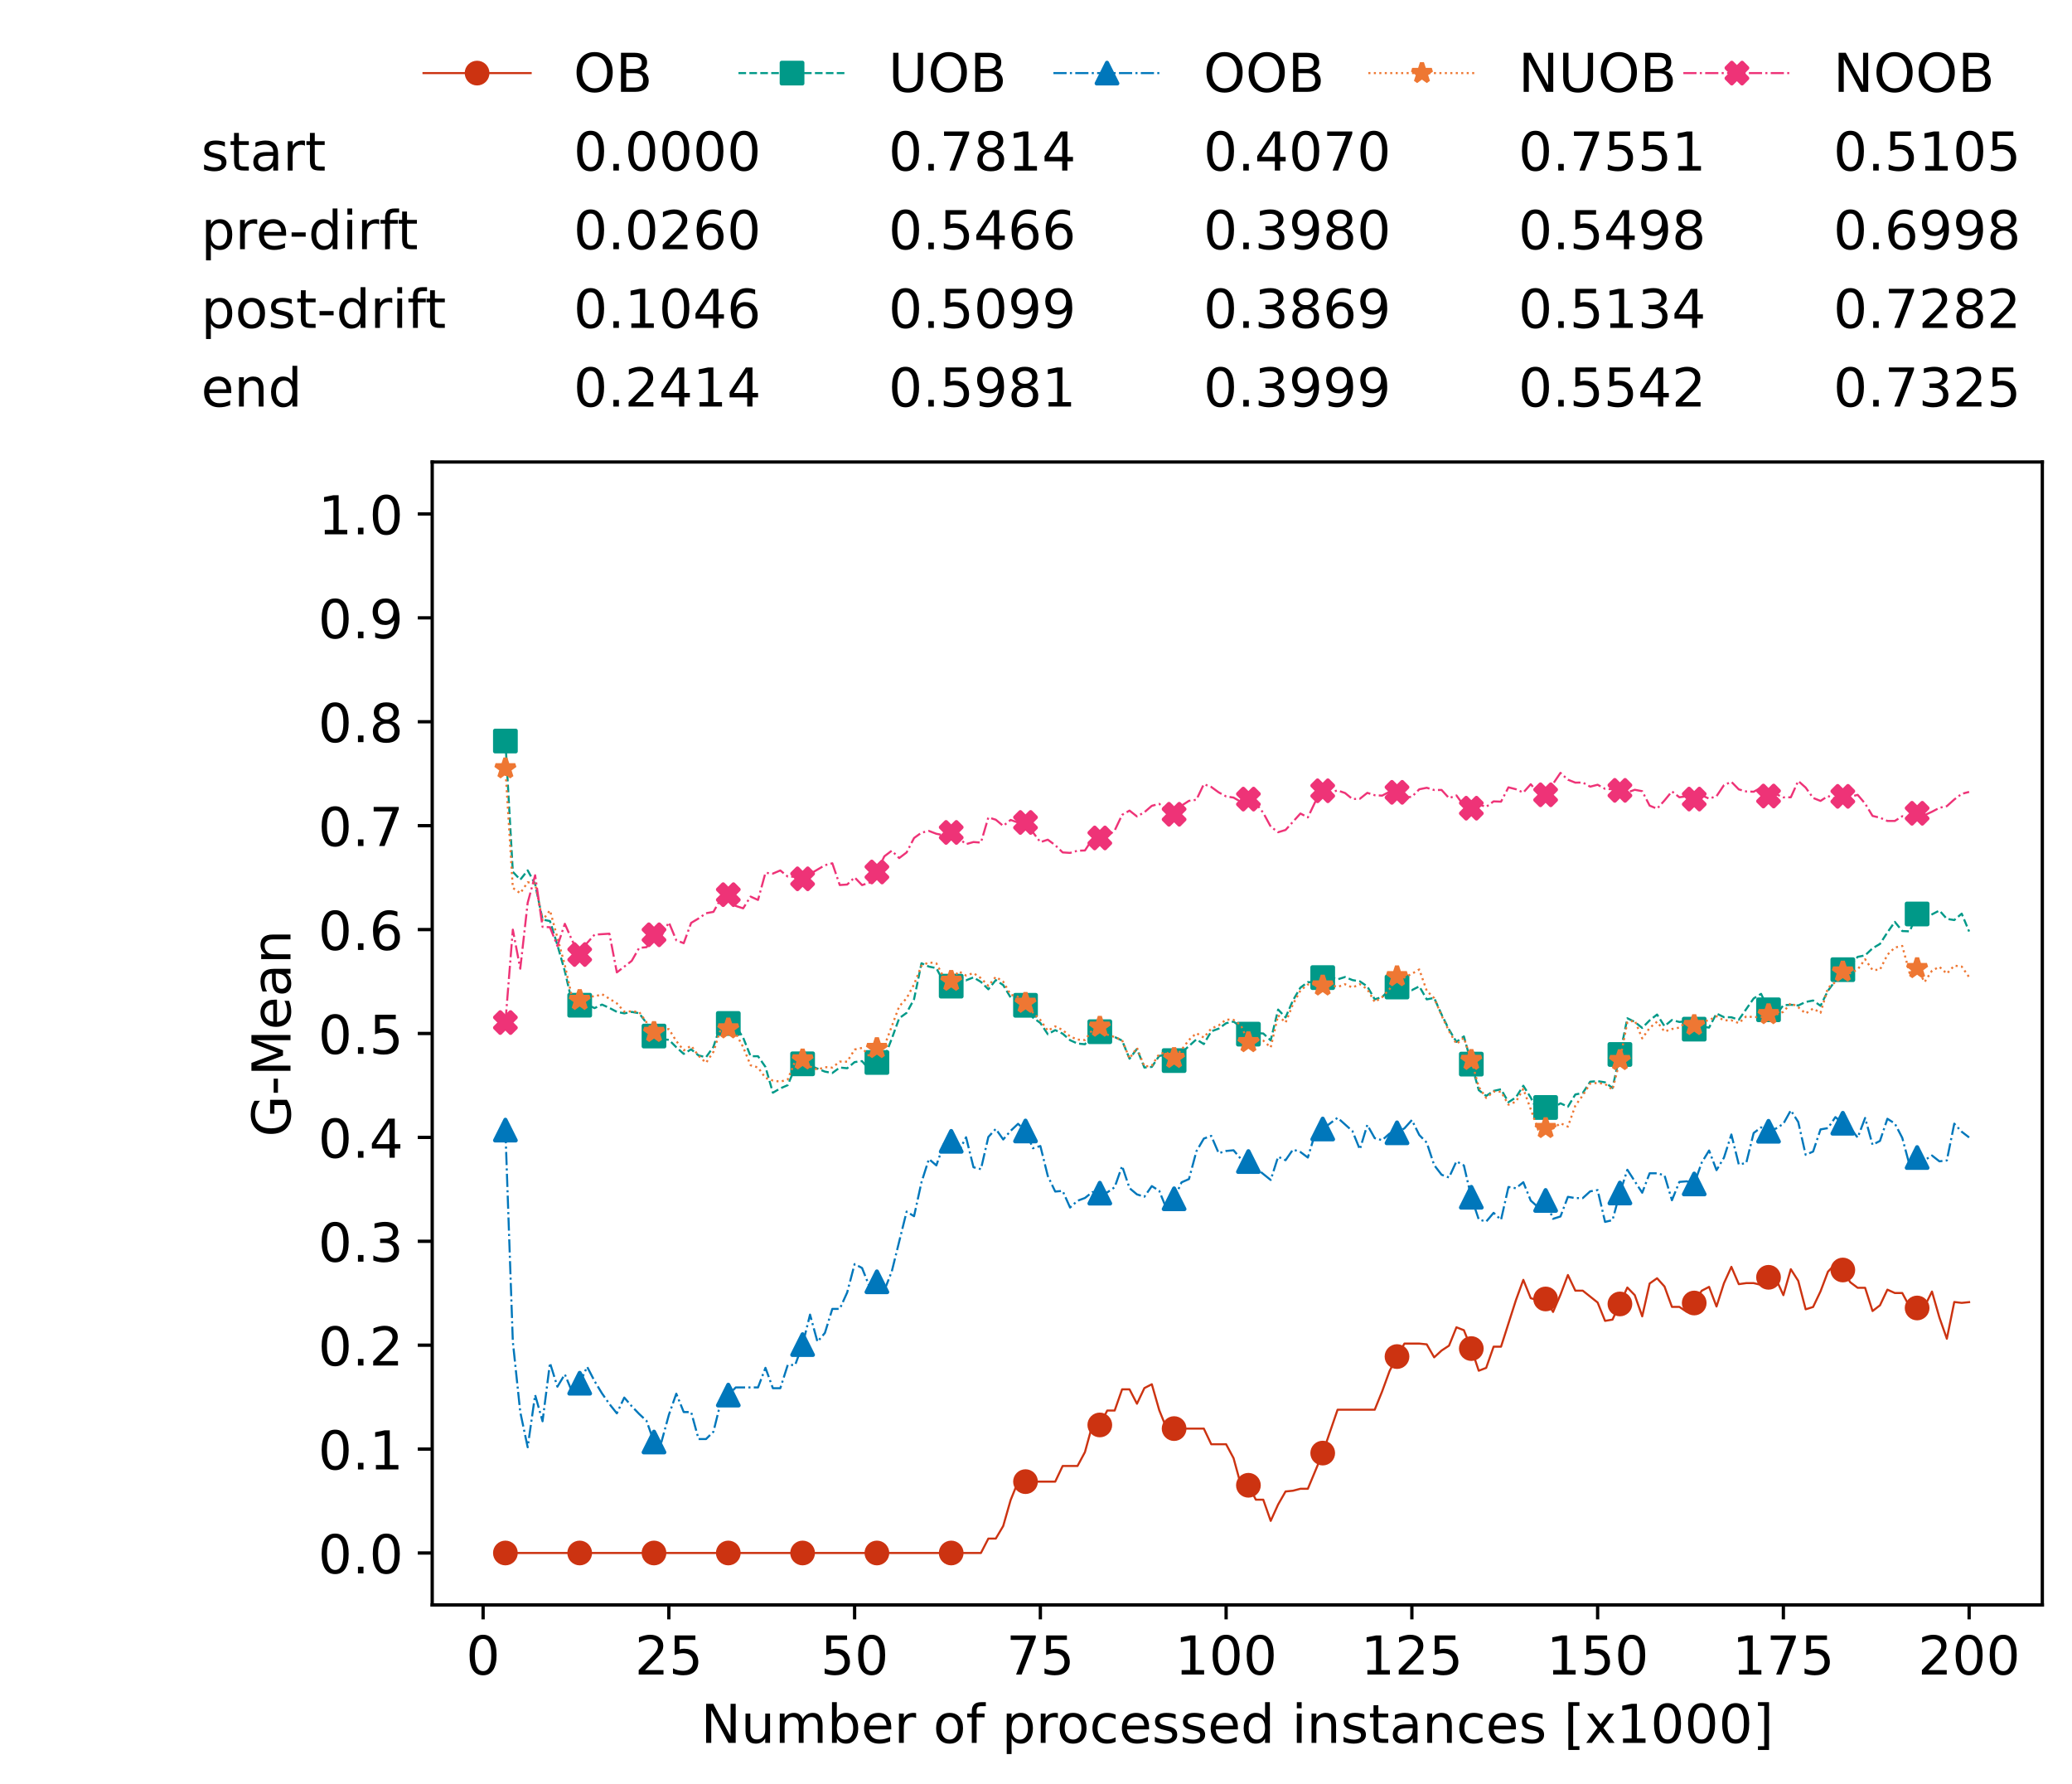 <?xml version="1.0" encoding="utf-8" standalone="no"?>
<!DOCTYPE svg PUBLIC "-//W3C//DTD SVG 1.1//EN"
  "http://www.w3.org/Graphics/SVG/1.1/DTD/svg11.dtd">
<!-- Created with matplotlib (https://matplotlib.org/) -->
<svg height="432.615pt" version="1.1" viewBox="0 0 502.65 432.615" width="502.65pt" xmlns="http://www.w3.org/2000/svg" xmlns:xlink="http://www.w3.org/1999/xlink">
 <defs>
  <style type="text/css">*{stroke-linecap:butt;stroke-linejoin:round;}</style>
 </defs>
 <g id="figure_1">
  <g id="patch_1">
   <path d="M 0 432.615 
L 502.65 432.615 
L 502.65 0 
L 0 0 
z
" style="fill:#ffffff;"/>
  </g>
  <g id="axes_1">
   <g id="patch_2">
    <path d="M 104.85 389.252 
L 495.45 389.252 
L 495.45 112.052 
L 104.85 112.052 
z
" style="fill:#ffffff;"/>
   </g>
   <g id="matplotlib.axis_1">
    <g id="xtick_1">
     <g id="line2d_1">
      <defs>
       <path d="M 0 0 
L 0 3.5 
" id="m8af5a552b5" style="stroke:#000000;stroke-width:0.8;"/>
      </defs>
      <g>
       <use style="stroke:#000000;stroke-width:0.8;" x="117.197" xlink:href="#m8af5a552b5" y="389.252"/>
      </g>
     </g>
     <g id="text_1">
      <!-- 0 -->
      <g transform="translate(113.061 406.13)scale(0.13 -0.13)">
       <defs>
        <path d="M 31.781 66.406 
Q 24.172 66.406 20.328 58.906 
Q 16.5 51.422 16.5 36.375 
Q 16.5 21.391 20.328 13.891 
Q 24.172 6.391 31.781 6.391 
Q 39.453 6.391 43.281 13.891 
Q 47.125 21.391 47.125 36.375 
Q 47.125 51.422 43.281 58.906 
Q 39.453 66.406 31.781 66.406 
z
M 31.781 74.219 
Q 44.047 74.219 50.516 64.516 
Q 56.984 54.828 56.984 36.375 
Q 56.984 17.969 50.516 8.266 
Q 44.047 -1.422 31.781 -1.422 
Q 19.531 -1.422 13.062 8.266 
Q 6.594 17.969 6.594 36.375 
Q 6.594 54.828 13.062 64.516 
Q 19.531 74.219 31.781 74.219 
z
" id="DejaVuSans-48"/>
       </defs>
       <use xlink:href="#DejaVuSans-48"/>
      </g>
     </g>
    </g>
    <g id="xtick_2">
     <g id="line2d_2">
      <g>
       <use style="stroke:#000000;stroke-width:0.8;" x="162.259" xlink:href="#m8af5a552b5" y="389.252"/>
      </g>
     </g>
     <g id="text_2">
      <!-- 25 -->
      <g transform="translate(153.988 406.13)scale(0.13 -0.13)">
       <defs>
        <path d="M 19.188 8.297 
L 53.609 8.297 
L 53.609 0 
L 7.328 0 
L 7.328 8.297 
Q 12.938 14.109 22.625 23.891 
Q 32.328 33.688 34.812 36.531 
Q 39.547 41.844 41.422 45.531 
Q 43.312 49.219 43.312 52.781 
Q 43.312 58.594 39.234 62.25 
Q 35.156 65.922 28.609 65.922 
Q 23.969 65.922 18.812 64.312 
Q 13.672 62.703 7.812 59.422 
L 7.812 69.391 
Q 13.766 71.781 18.938 73 
Q 24.125 74.219 28.422 74.219 
Q 39.75 74.219 46.484 68.547 
Q 53.219 62.891 53.219 53.422 
Q 53.219 48.922 51.531 44.891 
Q 49.859 40.875 45.406 35.406 
Q 44.188 33.984 37.641 27.219 
Q 31.109 20.453 19.188 8.297 
z
" id="DejaVuSans-50"/>
        <path d="M 10.797 72.906 
L 49.516 72.906 
L 49.516 64.594 
L 19.828 64.594 
L 19.828 46.734 
Q 21.969 47.469 24.109 47.828 
Q 26.266 48.188 28.422 48.188 
Q 40.625 48.188 47.75 41.5 
Q 54.891 34.812 54.891 23.391 
Q 54.891 11.625 47.562 5.094 
Q 40.234 -1.422 26.906 -1.422 
Q 22.312 -1.422 17.547 -0.641 
Q 12.797 0.141 7.719 1.703 
L 7.719 11.625 
Q 12.109 9.234 16.797 8.062 
Q 21.484 6.891 26.703 6.891 
Q 35.156 6.891 40.078 11.328 
Q 45.016 15.766 45.016 23.391 
Q 45.016 31 40.078 35.438 
Q 35.156 39.891 26.703 39.891 
Q 22.75 39.891 18.812 39.016 
Q 14.891 38.141 10.797 36.281 
z
" id="DejaVuSans-53"/>
       </defs>
       <use xlink:href="#DejaVuSans-50"/>
       <use x="63.623" xlink:href="#DejaVuSans-53"/>
      </g>
     </g>
    </g>
    <g id="xtick_3">
     <g id="line2d_3">
      <g>
       <use style="stroke:#000000;stroke-width:0.8;" x="207.322" xlink:href="#m8af5a552b5" y="389.252"/>
      </g>
     </g>
     <g id="text_3">
      <!-- 50 -->
      <g transform="translate(199.05 406.13)scale(0.13 -0.13)">
       <use xlink:href="#DejaVuSans-53"/>
       <use x="63.623" xlink:href="#DejaVuSans-48"/>
      </g>
     </g>
    </g>
    <g id="xtick_4">
     <g id="line2d_4">
      <g>
       <use style="stroke:#000000;stroke-width:0.8;" x="252.384" xlink:href="#m8af5a552b5" y="389.252"/>
      </g>
     </g>
     <g id="text_4">
      <!-- 75 -->
      <g transform="translate(244.113 406.13)scale(0.13 -0.13)">
       <defs>
        <path d="M 8.203 72.906 
L 55.078 72.906 
L 55.078 68.703 
L 28.609 0 
L 18.312 0 
L 43.219 64.594 
L 8.203 64.594 
z
" id="DejaVuSans-55"/>
       </defs>
       <use xlink:href="#DejaVuSans-55"/>
       <use x="63.623" xlink:href="#DejaVuSans-53"/>
      </g>
     </g>
    </g>
    <g id="xtick_5">
     <g id="line2d_5">
      <g>
       <use style="stroke:#000000;stroke-width:0.8;" x="297.446" xlink:href="#m8af5a552b5" y="389.252"/>
      </g>
     </g>
     <g id="text_5">
      <!-- 100 -->
      <g transform="translate(285.039 406.13)scale(0.13 -0.13)">
       <defs>
        <path d="M 12.406 8.297 
L 28.516 8.297 
L 28.516 63.922 
L 10.984 60.406 
L 10.984 69.391 
L 28.422 72.906 
L 38.281 72.906 
L 38.281 8.297 
L 54.391 8.297 
L 54.391 0 
L 12.406 0 
z
" id="DejaVuSans-49"/>
       </defs>
       <use xlink:href="#DejaVuSans-49"/>
       <use x="63.623" xlink:href="#DejaVuSans-48"/>
       <use x="127.246" xlink:href="#DejaVuSans-48"/>
      </g>
     </g>
    </g>
    <g id="xtick_6">
     <g id="line2d_6">
      <g>
       <use style="stroke:#000000;stroke-width:0.8;" x="342.509" xlink:href="#m8af5a552b5" y="389.252"/>
      </g>
     </g>
     <g id="text_6">
      <!-- 125 -->
      <g transform="translate(330.102 406.13)scale(0.13 -0.13)">
       <use xlink:href="#DejaVuSans-49"/>
       <use x="63.623" xlink:href="#DejaVuSans-50"/>
       <use x="127.246" xlink:href="#DejaVuSans-53"/>
      </g>
     </g>
    </g>
    <g id="xtick_7">
     <g id="line2d_7">
      <g>
       <use style="stroke:#000000;stroke-width:0.8;" x="387.571" xlink:href="#m8af5a552b5" y="389.252"/>
      </g>
     </g>
     <g id="text_7">
      <!-- 150 -->
      <g transform="translate(375.164 406.13)scale(0.13 -0.13)">
       <use xlink:href="#DejaVuSans-49"/>
       <use x="63.623" xlink:href="#DejaVuSans-53"/>
       <use x="127.246" xlink:href="#DejaVuSans-48"/>
      </g>
     </g>
    </g>
    <g id="xtick_8">
     <g id="line2d_8">
      <g>
       <use style="stroke:#000000;stroke-width:0.8;" x="432.633" xlink:href="#m8af5a552b5" y="389.252"/>
      </g>
     </g>
     <g id="text_8">
      <!-- 175 -->
      <g transform="translate(420.226 406.13)scale(0.13 -0.13)">
       <use xlink:href="#DejaVuSans-49"/>
       <use x="63.623" xlink:href="#DejaVuSans-55"/>
       <use x="127.246" xlink:href="#DejaVuSans-53"/>
      </g>
     </g>
    </g>
    <g id="xtick_9">
     <g id="line2d_9">
      <g>
       <use style="stroke:#000000;stroke-width:0.8;" x="477.695" xlink:href="#m8af5a552b5" y="389.252"/>
      </g>
     </g>
     <g id="text_9">
      <!-- 200 -->
      <g transform="translate(465.289 406.13)scale(0.13 -0.13)">
       <use xlink:href="#DejaVuSans-50"/>
       <use x="63.623" xlink:href="#DejaVuSans-48"/>
       <use x="127.246" xlink:href="#DejaVuSans-48"/>
      </g>
     </g>
    </g>
    <g id="text_10">
     <!-- Number of processed instances [x1000] -->
     <g transform="translate(170.025 422.711)scale(0.13 -0.13)">
      <defs>
       <path d="M 9.812 72.906 
L 23.094 72.906 
L 55.422 11.922 
L 55.422 72.906 
L 64.984 72.906 
L 64.984 0 
L 51.703 0 
L 19.391 60.984 
L 19.391 0 
L 9.812 0 
z
" id="DejaVuSans-78"/>
       <path d="M 8.5 21.578 
L 8.5 54.688 
L 17.484 54.688 
L 17.484 21.922 
Q 17.484 14.156 20.5 10.266 
Q 23.531 6.391 29.594 6.391 
Q 36.859 6.391 41.078 11.031 
Q 45.312 15.672 45.312 23.688 
L 45.312 54.688 
L 54.297 54.688 
L 54.297 0 
L 45.312 0 
L 45.312 8.406 
Q 42.047 3.422 37.719 1 
Q 33.406 -1.422 27.688 -1.422 
Q 18.266 -1.422 13.375 4.438 
Q 8.5 10.297 8.5 21.578 
z
M 31.109 56 
z
" id="DejaVuSans-117"/>
       <path d="M 52 44.188 
Q 55.375 50.25 60.062 53.125 
Q 64.75 56 71.094 56 
Q 79.641 56 84.281 50.016 
Q 88.922 44.047 88.922 33.016 
L 88.922 0 
L 79.891 0 
L 79.891 32.719 
Q 79.891 40.578 77.094 44.375 
Q 74.312 48.188 68.609 48.188 
Q 61.625 48.188 57.562 43.547 
Q 53.516 38.922 53.516 30.906 
L 53.516 0 
L 44.484 0 
L 44.484 32.719 
Q 44.484 40.625 41.703 44.406 
Q 38.922 48.188 33.109 48.188 
Q 26.219 48.188 22.156 43.531 
Q 18.109 38.875 18.109 30.906 
L 18.109 0 
L 9.078 0 
L 9.078 54.688 
L 18.109 54.688 
L 18.109 46.188 
Q 21.188 51.219 25.484 53.609 
Q 29.781 56 35.688 56 
Q 41.656 56 45.828 52.969 
Q 50 49.953 52 44.188 
z
" id="DejaVuSans-109"/>
       <path d="M 48.688 27.297 
Q 48.688 37.203 44.609 42.844 
Q 40.531 48.484 33.406 48.484 
Q 26.266 48.484 22.188 42.844 
Q 18.109 37.203 18.109 27.297 
Q 18.109 17.391 22.188 11.75 
Q 26.266 6.109 33.406 6.109 
Q 40.531 6.109 44.609 11.75 
Q 48.688 17.391 48.688 27.297 
z
M 18.109 46.391 
Q 20.953 51.266 25.266 53.625 
Q 29.594 56 35.594 56 
Q 45.562 56 51.781 48.094 
Q 58.016 40.188 58.016 27.297 
Q 58.016 14.406 51.781 6.484 
Q 45.562 -1.422 35.594 -1.422 
Q 29.594 -1.422 25.266 0.953 
Q 20.953 3.328 18.109 8.203 
L 18.109 0 
L 9.078 0 
L 9.078 75.984 
L 18.109 75.984 
z
" id="DejaVuSans-98"/>
       <path d="M 56.203 29.594 
L 56.203 25.203 
L 14.891 25.203 
Q 15.484 15.922 20.484 11.062 
Q 25.484 6.203 34.422 6.203 
Q 39.594 6.203 44.453 7.469 
Q 49.312 8.734 54.109 11.281 
L 54.109 2.781 
Q 49.266 0.734 44.188 -0.344 
Q 39.109 -1.422 33.891 -1.422 
Q 20.797 -1.422 13.156 6.188 
Q 5.516 13.812 5.516 26.812 
Q 5.516 40.234 12.766 48.109 
Q 20.016 56 32.328 56 
Q 43.359 56 49.781 48.891 
Q 56.203 41.797 56.203 29.594 
z
M 47.219 32.234 
Q 47.125 39.594 43.094 43.984 
Q 39.062 48.391 32.422 48.391 
Q 24.906 48.391 20.391 44.141 
Q 15.875 39.891 15.188 32.172 
z
" id="DejaVuSans-101"/>
       <path d="M 41.109 46.297 
Q 39.594 47.172 37.812 47.578 
Q 36.031 48 33.891 48 
Q 26.266 48 22.188 43.047 
Q 18.109 38.094 18.109 28.812 
L 18.109 0 
L 9.078 0 
L 9.078 54.688 
L 18.109 54.688 
L 18.109 46.188 
Q 20.953 51.172 25.484 53.578 
Q 30.031 56 36.531 56 
Q 37.453 56 38.578 55.875 
Q 39.703 55.766 41.062 55.516 
z
" id="DejaVuSans-114"/>
       <path id="DejaVuSans-32"/>
       <path d="M 30.609 48.391 
Q 23.391 48.391 19.188 42.75 
Q 14.984 37.109 14.984 27.297 
Q 14.984 17.484 19.156 11.844 
Q 23.344 6.203 30.609 6.203 
Q 37.797 6.203 41.984 11.859 
Q 46.188 17.531 46.188 27.297 
Q 46.188 37.016 41.984 42.703 
Q 37.797 48.391 30.609 48.391 
z
M 30.609 56 
Q 42.328 56 49.016 48.375 
Q 55.719 40.766 55.719 27.297 
Q 55.719 13.875 49.016 6.219 
Q 42.328 -1.422 30.609 -1.422 
Q 18.844 -1.422 12.172 6.219 
Q 5.516 13.875 5.516 27.297 
Q 5.516 40.766 12.172 48.375 
Q 18.844 56 30.609 56 
z
" id="DejaVuSans-111"/>
       <path d="M 37.109 75.984 
L 37.109 68.5 
L 28.516 68.5 
Q 23.688 68.5 21.797 66.547 
Q 19.922 64.594 19.922 59.516 
L 19.922 54.688 
L 34.719 54.688 
L 34.719 47.703 
L 19.922 47.703 
L 19.922 0 
L 10.891 0 
L 10.891 47.703 
L 2.297 47.703 
L 2.297 54.688 
L 10.891 54.688 
L 10.891 58.5 
Q 10.891 67.625 15.141 71.797 
Q 19.391 75.984 28.609 75.984 
z
" id="DejaVuSans-102"/>
       <path d="M 18.109 8.203 
L 18.109 -20.797 
L 9.078 -20.797 
L 9.078 54.688 
L 18.109 54.688 
L 18.109 46.391 
Q 20.953 51.266 25.266 53.625 
Q 29.594 56 35.594 56 
Q 45.562 56 51.781 48.094 
Q 58.016 40.188 58.016 27.297 
Q 58.016 14.406 51.781 6.484 
Q 45.562 -1.422 35.594 -1.422 
Q 29.594 -1.422 25.266 0.953 
Q 20.953 3.328 18.109 8.203 
z
M 48.688 27.297 
Q 48.688 37.203 44.609 42.844 
Q 40.531 48.484 33.406 48.484 
Q 26.266 48.484 22.188 42.844 
Q 18.109 37.203 18.109 27.297 
Q 18.109 17.391 22.188 11.75 
Q 26.266 6.109 33.406 6.109 
Q 40.531 6.109 44.609 11.75 
Q 48.688 17.391 48.688 27.297 
z
" id="DejaVuSans-112"/>
       <path d="M 48.781 52.594 
L 48.781 44.188 
Q 44.969 46.297 41.141 47.344 
Q 37.312 48.391 33.406 48.391 
Q 24.656 48.391 19.812 42.844 
Q 14.984 37.312 14.984 27.297 
Q 14.984 17.281 19.812 11.734 
Q 24.656 6.203 33.406 6.203 
Q 37.312 6.203 41.141 7.25 
Q 44.969 8.297 48.781 10.406 
L 48.781 2.094 
Q 45.016 0.344 40.984 -0.531 
Q 36.969 -1.422 32.422 -1.422 
Q 20.062 -1.422 12.781 6.344 
Q 5.516 14.109 5.516 27.297 
Q 5.516 40.672 12.859 48.328 
Q 20.219 56 33.016 56 
Q 37.156 56 41.109 55.141 
Q 45.062 54.297 48.781 52.594 
z
" id="DejaVuSans-99"/>
       <path d="M 44.281 53.078 
L 44.281 44.578 
Q 40.484 46.531 36.375 47.5 
Q 32.281 48.484 27.875 48.484 
Q 21.188 48.484 17.844 46.438 
Q 14.5 44.391 14.5 40.281 
Q 14.5 37.156 16.891 35.375 
Q 19.281 33.594 26.516 31.984 
L 29.594 31.297 
Q 39.156 29.25 43.188 25.516 
Q 47.219 21.781 47.219 15.094 
Q 47.219 7.469 41.188 3.016 
Q 35.156 -1.422 24.609 -1.422 
Q 20.219 -1.422 15.453 -0.562 
Q 10.688 0.297 5.422 2 
L 5.422 11.281 
Q 10.406 8.688 15.234 7.391 
Q 20.062 6.109 24.812 6.109 
Q 31.156 6.109 34.562 8.281 
Q 37.984 10.453 37.984 14.406 
Q 37.984 18.062 35.516 20.016 
Q 33.062 21.969 24.703 23.781 
L 21.578 24.516 
Q 13.234 26.266 9.516 29.906 
Q 5.812 33.547 5.812 39.891 
Q 5.812 47.609 11.281 51.797 
Q 16.75 56 26.812 56 
Q 31.781 56 36.172 55.266 
Q 40.578 54.547 44.281 53.078 
z
" id="DejaVuSans-115"/>
       <path d="M 45.406 46.391 
L 45.406 75.984 
L 54.391 75.984 
L 54.391 0 
L 45.406 0 
L 45.406 8.203 
Q 42.578 3.328 38.25 0.953 
Q 33.938 -1.422 27.875 -1.422 
Q 17.969 -1.422 11.734 6.484 
Q 5.516 14.406 5.516 27.297 
Q 5.516 40.188 11.734 48.094 
Q 17.969 56 27.875 56 
Q 33.938 56 38.25 53.625 
Q 42.578 51.266 45.406 46.391 
z
M 14.797 27.297 
Q 14.797 17.391 18.875 11.75 
Q 22.953 6.109 30.078 6.109 
Q 37.203 6.109 41.297 11.75 
Q 45.406 17.391 45.406 27.297 
Q 45.406 37.203 41.297 42.844 
Q 37.203 48.484 30.078 48.484 
Q 22.953 48.484 18.875 42.844 
Q 14.797 37.203 14.797 27.297 
z
" id="DejaVuSans-100"/>
       <path d="M 9.422 54.688 
L 18.406 54.688 
L 18.406 0 
L 9.422 0 
z
M 9.422 75.984 
L 18.406 75.984 
L 18.406 64.594 
L 9.422 64.594 
z
" id="DejaVuSans-105"/>
       <path d="M 54.891 33.016 
L 54.891 0 
L 45.906 0 
L 45.906 32.719 
Q 45.906 40.484 42.875 44.328 
Q 39.844 48.188 33.797 48.188 
Q 26.516 48.188 22.312 43.547 
Q 18.109 38.922 18.109 30.906 
L 18.109 0 
L 9.078 0 
L 9.078 54.688 
L 18.109 54.688 
L 18.109 46.188 
Q 21.344 51.125 25.703 53.562 
Q 30.078 56 35.797 56 
Q 45.219 56 50.047 50.172 
Q 54.891 44.344 54.891 33.016 
z
" id="DejaVuSans-110"/>
       <path d="M 18.312 70.219 
L 18.312 54.688 
L 36.812 54.688 
L 36.812 47.703 
L 18.312 47.703 
L 18.312 18.016 
Q 18.312 11.328 20.141 9.422 
Q 21.969 7.516 27.594 7.516 
L 36.812 7.516 
L 36.812 0 
L 27.594 0 
Q 17.188 0 13.234 3.875 
Q 9.281 7.766 9.281 18.016 
L 9.281 47.703 
L 2.688 47.703 
L 2.688 54.688 
L 9.281 54.688 
L 9.281 70.219 
z
" id="DejaVuSans-116"/>
       <path d="M 34.281 27.484 
Q 23.391 27.484 19.188 25 
Q 14.984 22.516 14.984 16.5 
Q 14.984 11.719 18.141 8.906 
Q 21.297 6.109 26.703 6.109 
Q 34.188 6.109 38.703 11.406 
Q 43.219 16.703 43.219 25.484 
L 43.219 27.484 
z
M 52.203 31.203 
L 52.203 0 
L 43.219 0 
L 43.219 8.297 
Q 40.141 3.328 35.547 0.953 
Q 30.953 -1.422 24.312 -1.422 
Q 15.922 -1.422 10.953 3.297 
Q 6 8.016 6 15.922 
Q 6 25.141 12.172 29.828 
Q 18.359 34.516 30.609 34.516 
L 43.219 34.516 
L 43.219 35.406 
Q 43.219 41.609 39.141 45 
Q 35.062 48.391 27.688 48.391 
Q 23 48.391 18.547 47.266 
Q 14.109 46.141 10.016 43.891 
L 10.016 52.203 
Q 14.938 54.109 19.578 55.047 
Q 24.219 56 28.609 56 
Q 40.484 56 46.344 49.844 
Q 52.203 43.703 52.203 31.203 
z
" id="DejaVuSans-97"/>
       <path d="M 8.594 75.984 
L 29.297 75.984 
L 29.297 69 
L 17.578 69 
L 17.578 -6.203 
L 29.297 -6.203 
L 29.297 -13.188 
L 8.594 -13.188 
z
" id="DejaVuSans-91"/>
       <path d="M 54.891 54.688 
L 35.109 28.078 
L 55.906 0 
L 45.312 0 
L 29.391 21.484 
L 13.484 0 
L 2.875 0 
L 24.125 28.609 
L 4.688 54.688 
L 15.281 54.688 
L 29.781 35.203 
L 44.281 54.688 
z
" id="DejaVuSans-120"/>
       <path d="M 30.422 75.984 
L 30.422 -13.188 
L 9.719 -13.188 
L 9.719 -6.203 
L 21.391 -6.203 
L 21.391 69 
L 9.719 69 
L 9.719 75.984 
z
" id="DejaVuSans-93"/>
      </defs>
      <use xlink:href="#DejaVuSans-78"/>
      <use x="74.805" xlink:href="#DejaVuSans-117"/>
      <use x="138.184" xlink:href="#DejaVuSans-109"/>
      <use x="235.596" xlink:href="#DejaVuSans-98"/>
      <use x="299.072" xlink:href="#DejaVuSans-101"/>
      <use x="360.596" xlink:href="#DejaVuSans-114"/>
      <use x="401.709" xlink:href="#DejaVuSans-32"/>
      <use x="433.496" xlink:href="#DejaVuSans-111"/>
      <use x="494.678" xlink:href="#DejaVuSans-102"/>
      <use x="529.883" xlink:href="#DejaVuSans-32"/>
      <use x="561.67" xlink:href="#DejaVuSans-112"/>
      <use x="625.146" xlink:href="#DejaVuSans-114"/>
      <use x="664.01" xlink:href="#DejaVuSans-111"/>
      <use x="725.191" xlink:href="#DejaVuSans-99"/>
      <use x="780.172" xlink:href="#DejaVuSans-101"/>
      <use x="841.695" xlink:href="#DejaVuSans-115"/>
      <use x="893.795" xlink:href="#DejaVuSans-115"/>
      <use x="945.895" xlink:href="#DejaVuSans-101"/>
      <use x="1007.418" xlink:href="#DejaVuSans-100"/>
      <use x="1070.895" xlink:href="#DejaVuSans-32"/>
      <use x="1102.682" xlink:href="#DejaVuSans-105"/>
      <use x="1130.465" xlink:href="#DejaVuSans-110"/>
      <use x="1193.844" xlink:href="#DejaVuSans-115"/>
      <use x="1245.943" xlink:href="#DejaVuSans-116"/>
      <use x="1285.152" xlink:href="#DejaVuSans-97"/>
      <use x="1346.432" xlink:href="#DejaVuSans-110"/>
      <use x="1409.811" xlink:href="#DejaVuSans-99"/>
      <use x="1464.791" xlink:href="#DejaVuSans-101"/>
      <use x="1526.314" xlink:href="#DejaVuSans-115"/>
      <use x="1578.414" xlink:href="#DejaVuSans-32"/>
      <use x="1610.201" xlink:href="#DejaVuSans-91"/>
      <use x="1649.215" xlink:href="#DejaVuSans-120"/>
      <use x="1708.395" xlink:href="#DejaVuSans-49"/>
      <use x="1772.018" xlink:href="#DejaVuSans-48"/>
      <use x="1835.641" xlink:href="#DejaVuSans-48"/>
      <use x="1899.264" xlink:href="#DejaVuSans-48"/>
      <use x="1962.887" xlink:href="#DejaVuSans-93"/>
     </g>
    </g>
   </g>
   <g id="matplotlib.axis_2">
    <g id="ytick_1">
     <g id="line2d_10">
      <defs>
       <path d="M 0 0 
L -3.5 0 
" id="m8e17293dc8" style="stroke:#000000;stroke-width:0.8;"/>
      </defs>
      <g>
       <use style="stroke:#000000;stroke-width:0.8;" x="104.85" xlink:href="#m8e17293dc8" y="376.652"/>
      </g>
     </g>
     <g id="text_11">
      <!-- 0.0 -->
      <g transform="translate(77.176 381.591)scale(0.13 -0.13)">
       <defs>
        <path d="M 10.688 12.406 
L 21 12.406 
L 21 0 
L 10.688 0 
z
" id="DejaVuSans-46"/>
       </defs>
       <use xlink:href="#DejaVuSans-48"/>
       <use x="63.623" xlink:href="#DejaVuSans-46"/>
       <use x="95.41" xlink:href="#DejaVuSans-48"/>
      </g>
     </g>
    </g>
    <g id="ytick_2">
     <g id="line2d_11">
      <g>
       <use style="stroke:#000000;stroke-width:0.8;" x="104.85" xlink:href="#m8e17293dc8" y="351.452"/>
      </g>
     </g>
     <g id="text_12">
      <!-- 0.1 -->
      <g transform="translate(77.176 356.391)scale(0.13 -0.13)">
       <use xlink:href="#DejaVuSans-48"/>
       <use x="63.623" xlink:href="#DejaVuSans-46"/>
       <use x="95.41" xlink:href="#DejaVuSans-49"/>
      </g>
     </g>
    </g>
    <g id="ytick_3">
     <g id="line2d_12">
      <g>
       <use style="stroke:#000000;stroke-width:0.8;" x="104.85" xlink:href="#m8e17293dc8" y="326.252"/>
      </g>
     </g>
     <g id="text_13">
      <!-- 0.2 -->
      <g transform="translate(77.176 331.191)scale(0.13 -0.13)">
       <use xlink:href="#DejaVuSans-48"/>
       <use x="63.623" xlink:href="#DejaVuSans-46"/>
       <use x="95.41" xlink:href="#DejaVuSans-50"/>
      </g>
     </g>
    </g>
    <g id="ytick_4">
     <g id="line2d_13">
      <g>
       <use style="stroke:#000000;stroke-width:0.8;" x="104.85" xlink:href="#m8e17293dc8" y="301.052"/>
      </g>
     </g>
     <g id="text_14">
      <!-- 0.3 -->
      <g transform="translate(77.176 305.991)scale(0.13 -0.13)">
       <defs>
        <path d="M 40.578 39.312 
Q 47.656 37.797 51.625 33 
Q 55.609 28.219 55.609 21.188 
Q 55.609 10.406 48.188 4.484 
Q 40.766 -1.422 27.094 -1.422 
Q 22.516 -1.422 17.656 -0.516 
Q 12.797 0.391 7.625 2.203 
L 7.625 11.719 
Q 11.719 9.328 16.594 8.109 
Q 21.484 6.891 26.812 6.891 
Q 36.078 6.891 40.938 10.547 
Q 45.797 14.203 45.797 21.188 
Q 45.797 27.641 41.281 31.266 
Q 36.766 34.906 28.719 34.906 
L 20.219 34.906 
L 20.219 43.016 
L 29.109 43.016 
Q 36.375 43.016 40.234 45.922 
Q 44.094 48.828 44.094 54.297 
Q 44.094 59.906 40.109 62.906 
Q 36.141 65.922 28.719 65.922 
Q 24.656 65.922 20.016 65.031 
Q 15.375 64.156 9.812 62.312 
L 9.812 71.094 
Q 15.438 72.656 20.344 73.438 
Q 25.25 74.219 29.594 74.219 
Q 40.828 74.219 47.359 69.109 
Q 53.906 64.016 53.906 55.328 
Q 53.906 49.266 50.438 45.094 
Q 46.969 40.922 40.578 39.312 
z
" id="DejaVuSans-51"/>
       </defs>
       <use xlink:href="#DejaVuSans-48"/>
       <use x="63.623" xlink:href="#DejaVuSans-46"/>
       <use x="95.41" xlink:href="#DejaVuSans-51"/>
      </g>
     </g>
    </g>
    <g id="ytick_5">
     <g id="line2d_14">
      <g>
       <use style="stroke:#000000;stroke-width:0.8;" x="104.85" xlink:href="#m8e17293dc8" y="275.852"/>
      </g>
     </g>
     <g id="text_15">
      <!-- 0.4 -->
      <g transform="translate(77.176 280.791)scale(0.13 -0.13)">
       <defs>
        <path d="M 37.797 64.312 
L 12.891 25.391 
L 37.797 25.391 
z
M 35.203 72.906 
L 47.609 72.906 
L 47.609 25.391 
L 58.016 25.391 
L 58.016 17.188 
L 47.609 17.188 
L 47.609 0 
L 37.797 0 
L 37.797 17.188 
L 4.891 17.188 
L 4.891 26.703 
z
" id="DejaVuSans-52"/>
       </defs>
       <use xlink:href="#DejaVuSans-48"/>
       <use x="63.623" xlink:href="#DejaVuSans-46"/>
       <use x="95.41" xlink:href="#DejaVuSans-52"/>
      </g>
     </g>
    </g>
    <g id="ytick_6">
     <g id="line2d_15">
      <g>
       <use style="stroke:#000000;stroke-width:0.8;" x="104.85" xlink:href="#m8e17293dc8" y="250.652"/>
      </g>
     </g>
     <g id="text_16">
      <!-- 0.5 -->
      <g transform="translate(77.176 255.591)scale(0.13 -0.13)">
       <use xlink:href="#DejaVuSans-48"/>
       <use x="63.623" xlink:href="#DejaVuSans-46"/>
       <use x="95.41" xlink:href="#DejaVuSans-53"/>
      </g>
     </g>
    </g>
    <g id="ytick_7">
     <g id="line2d_16">
      <g>
       <use style="stroke:#000000;stroke-width:0.8;" x="104.85" xlink:href="#m8e17293dc8" y="225.452"/>
      </g>
     </g>
     <g id="text_17">
      <!-- 0.6 -->
      <g transform="translate(77.176 230.391)scale(0.13 -0.13)">
       <defs>
        <path d="M 33.016 40.375 
Q 26.375 40.375 22.484 35.828 
Q 18.609 31.297 18.609 23.391 
Q 18.609 15.531 22.484 10.953 
Q 26.375 6.391 33.016 6.391 
Q 39.656 6.391 43.531 10.953 
Q 47.406 15.531 47.406 23.391 
Q 47.406 31.297 43.531 35.828 
Q 39.656 40.375 33.016 40.375 
z
M 52.594 71.297 
L 52.594 62.312 
Q 48.875 64.062 45.094 64.984 
Q 41.312 65.922 37.594 65.922 
Q 27.828 65.922 22.672 59.328 
Q 17.531 52.734 16.797 39.406 
Q 19.672 43.656 24.016 45.922 
Q 28.375 48.188 33.594 48.188 
Q 44.578 48.188 50.953 41.516 
Q 57.328 34.859 57.328 23.391 
Q 57.328 12.156 50.688 5.359 
Q 44.047 -1.422 33.016 -1.422 
Q 20.359 -1.422 13.672 8.266 
Q 6.984 17.969 6.984 36.375 
Q 6.984 53.656 15.188 63.938 
Q 23.391 74.219 37.203 74.219 
Q 40.922 74.219 44.703 73.484 
Q 48.484 72.75 52.594 71.297 
z
" id="DejaVuSans-54"/>
       </defs>
       <use xlink:href="#DejaVuSans-48"/>
       <use x="63.623" xlink:href="#DejaVuSans-46"/>
       <use x="95.41" xlink:href="#DejaVuSans-54"/>
      </g>
     </g>
    </g>
    <g id="ytick_8">
     <g id="line2d_17">
      <g>
       <use style="stroke:#000000;stroke-width:0.8;" x="104.85" xlink:href="#m8e17293dc8" y="200.252"/>
      </g>
     </g>
     <g id="text_18">
      <!-- 0.7 -->
      <g transform="translate(77.176 205.191)scale(0.13 -0.13)">
       <use xlink:href="#DejaVuSans-48"/>
       <use x="63.623" xlink:href="#DejaVuSans-46"/>
       <use x="95.41" xlink:href="#DejaVuSans-55"/>
      </g>
     </g>
    </g>
    <g id="ytick_9">
     <g id="line2d_18">
      <g>
       <use style="stroke:#000000;stroke-width:0.8;" x="104.85" xlink:href="#m8e17293dc8" y="175.052"/>
      </g>
     </g>
     <g id="text_19">
      <!-- 0.8 -->
      <g transform="translate(77.176 179.991)scale(0.13 -0.13)">
       <defs>
        <path d="M 31.781 34.625 
Q 24.75 34.625 20.719 30.859 
Q 16.703 27.094 16.703 20.516 
Q 16.703 13.922 20.719 10.156 
Q 24.75 6.391 31.781 6.391 
Q 38.812 6.391 42.859 10.172 
Q 46.922 13.969 46.922 20.516 
Q 46.922 27.094 42.891 30.859 
Q 38.875 34.625 31.781 34.625 
z
M 21.922 38.812 
Q 15.578 40.375 12.031 44.719 
Q 8.5 49.078 8.5 55.328 
Q 8.5 64.062 14.719 69.141 
Q 20.953 74.219 31.781 74.219 
Q 42.672 74.219 48.875 69.141 
Q 55.078 64.062 55.078 55.328 
Q 55.078 49.078 51.531 44.719 
Q 48 40.375 41.703 38.812 
Q 48.828 37.156 52.797 32.312 
Q 56.781 27.484 56.781 20.516 
Q 56.781 9.906 50.312 4.234 
Q 43.844 -1.422 31.781 -1.422 
Q 19.734 -1.422 13.25 4.234 
Q 6.781 9.906 6.781 20.516 
Q 6.781 27.484 10.781 32.312 
Q 14.797 37.156 21.922 38.812 
z
M 18.312 54.391 
Q 18.312 48.734 21.844 45.562 
Q 25.391 42.391 31.781 42.391 
Q 38.141 42.391 41.719 45.562 
Q 45.312 48.734 45.312 54.391 
Q 45.312 60.062 41.719 63.234 
Q 38.141 66.406 31.781 66.406 
Q 25.391 66.406 21.844 63.234 
Q 18.312 60.062 18.312 54.391 
z
" id="DejaVuSans-56"/>
       </defs>
       <use xlink:href="#DejaVuSans-48"/>
       <use x="63.623" xlink:href="#DejaVuSans-46"/>
       <use x="95.41" xlink:href="#DejaVuSans-56"/>
      </g>
     </g>
    </g>
    <g id="ytick_10">
     <g id="line2d_19">
      <g>
       <use style="stroke:#000000;stroke-width:0.8;" x="104.85" xlink:href="#m8e17293dc8" y="149.852"/>
      </g>
     </g>
     <g id="text_20">
      <!-- 0.9 -->
      <g transform="translate(77.176 154.791)scale(0.13 -0.13)">
       <defs>
        <path d="M 10.984 1.516 
L 10.984 10.5 
Q 14.703 8.734 18.5 7.812 
Q 22.312 6.891 25.984 6.891 
Q 35.75 6.891 40.891 13.453 
Q 46.047 20.016 46.781 33.406 
Q 43.953 29.203 39.594 26.953 
Q 35.25 24.703 29.984 24.703 
Q 19.047 24.703 12.672 31.312 
Q 6.297 37.938 6.297 49.422 
Q 6.297 60.641 12.938 67.422 
Q 19.578 74.219 30.609 74.219 
Q 43.266 74.219 49.922 64.516 
Q 56.594 54.828 56.594 36.375 
Q 56.594 19.141 48.406 8.859 
Q 40.234 -1.422 26.422 -1.422 
Q 22.703 -1.422 18.891 -0.688 
Q 15.094 0.047 10.984 1.516 
z
M 30.609 32.422 
Q 37.25 32.422 41.125 36.953 
Q 45.016 41.5 45.016 49.422 
Q 45.016 57.281 41.125 61.844 
Q 37.25 66.406 30.609 66.406 
Q 23.969 66.406 20.094 61.844 
Q 16.219 57.281 16.219 49.422 
Q 16.219 41.5 20.094 36.953 
Q 23.969 32.422 30.609 32.422 
z
" id="DejaVuSans-57"/>
       </defs>
       <use xlink:href="#DejaVuSans-48"/>
       <use x="63.623" xlink:href="#DejaVuSans-46"/>
       <use x="95.41" xlink:href="#DejaVuSans-57"/>
      </g>
     </g>
    </g>
    <g id="ytick_11">
     <g id="line2d_20">
      <g>
       <use style="stroke:#000000;stroke-width:0.8;" x="104.85" xlink:href="#m8e17293dc8" y="124.652"/>
      </g>
     </g>
     <g id="text_21">
      <!-- 1.0 -->
      <g transform="translate(77.176 129.591)scale(0.13 -0.13)">
       <use xlink:href="#DejaVuSans-49"/>
       <use x="63.623" xlink:href="#DejaVuSans-46"/>
       <use x="95.41" xlink:href="#DejaVuSans-48"/>
      </g>
     </g>
    </g>
    <g id="text_22">
     <!-- G-Mean -->
     <g transform="translate(70.472 275.744)rotate(-90)scale(0.13 -0.13)">
      <defs>
       <path d="M 59.516 10.406 
L 59.516 29.984 
L 43.406 29.984 
L 43.406 38.094 
L 69.281 38.094 
L 69.281 6.781 
Q 63.578 2.734 56.688 0.656 
Q 49.812 -1.422 42 -1.422 
Q 24.906 -1.422 15.25 8.562 
Q 5.609 18.562 5.609 36.375 
Q 5.609 54.25 15.25 64.234 
Q 24.906 74.219 42 74.219 
Q 49.125 74.219 55.547 72.453 
Q 61.969 70.703 67.391 67.281 
L 67.391 56.781 
Q 61.922 61.422 55.766 63.766 
Q 49.609 66.109 42.828 66.109 
Q 29.438 66.109 22.719 58.641 
Q 16.016 51.172 16.016 36.375 
Q 16.016 21.625 22.719 14.156 
Q 29.438 6.688 42.828 6.688 
Q 48.047 6.688 52.141 7.594 
Q 56.25 8.5 59.516 10.406 
z
" id="DejaVuSans-71"/>
       <path d="M 4.891 31.391 
L 31.203 31.391 
L 31.203 23.391 
L 4.891 23.391 
z
" id="DejaVuSans-45"/>
       <path d="M 9.812 72.906 
L 24.516 72.906 
L 43.109 23.297 
L 61.812 72.906 
L 76.516 72.906 
L 76.516 0 
L 66.891 0 
L 66.891 64.016 
L 48.094 14.016 
L 38.188 14.016 
L 19.391 64.016 
L 19.391 0 
L 9.812 0 
z
" id="DejaVuSans-77"/>
      </defs>
      <use xlink:href="#DejaVuSans-71"/>
      <use x="77.49" xlink:href="#DejaVuSans-45"/>
      <use x="113.574" xlink:href="#DejaVuSans-77"/>
      <use x="199.854" xlink:href="#DejaVuSans-101"/>
      <use x="261.377" xlink:href="#DejaVuSans-97"/>
      <use x="322.656" xlink:href="#DejaVuSans-110"/>
     </g>
    </g>
   </g>
   <g id="line2d_21"/>
   <g id="line2d_22"/>
   <g id="line2d_23"/>
   <g id="line2d_24"/>
   <g id="line2d_25"/>
   <g id="line2d_26">
    <path clip-path="url(#p36b147bb48)" d="M 122.605 376.652 
L 237.964 376.652 
L 239.767 373.157 
L 241.569 373.157 
L 243.372 370.103 
L 245.174 363.803 
L 246.976 359.348 
L 255.989 359.348 
L 257.791 355.549 
L 261.396 355.549 
L 263.199 352.182 
L 265.001 345.601 
L 266.804 345.601 
L 268.606 342.107 
L 270.409 342.107 
L 272.211 336.963 
L 274.014 336.963 
L 275.816 340.457 
L 277.619 336.658 
L 279.421 335.728 
L 281.224 342.028 
L 283.026 346.483 
L 292.039 346.483 
L 293.841 350.282 
L 297.446 350.282 
L 299.249 353.65 
L 301.051 360.23 
L 302.854 360.23 
L 304.656 363.724 
L 306.459 363.724 
L 308.261 368.868 
L 310.064 364.884 
L 311.866 361.734 
L 313.669 361.548 
L 315.471 361.078 
L 317.274 361.078 
L 320.879 352.423 
L 324.484 341.907 
L 333.496 341.907 
L 335.299 337.452 
L 337.101 332.51 
L 338.904 329.015 
L 340.706 325.865 
L 344.311 325.865 
L 346.114 326.051 
L 347.916 329.201 
L 349.719 327.55 
L 351.521 326.37 
L 353.324 321.915 
L 355.126 322.621 
L 356.928 327.076 
L 358.731 332.448 
L 360.533 331.759 
L 362.336 326.615 
L 364.138 326.615 
L 367.743 315.349 
L 369.546 310.406 
L 371.348 314.861 
L 373.151 315.349 
L 374.953 315.044 
L 376.756 318.194 
L 378.558 313.994 
L 380.361 309.232 
L 382.163 313.031 
L 383.966 313.031 
L 387.571 315.901 
L 389.373 320.355 
L 391.176 320.053 
L 394.781 312.269 
L 396.583 314.118 
L 398.386 319.261 
L 400.188 311.293 
L 401.991 310.023 
L 403.793 312.021 
L 405.596 316.963 
L 407.398 316.963 
L 409.201 318.164 
L 411.003 316.024 
L 412.806 313.054 
L 414.608 312.11 
L 416.411 316.872 
L 418.213 311.237 
L 420.016 307.253 
L 421.818 311.453 
L 423.621 311.198 
L 425.423 311.198 
L 427.226 311.628 
L 429.028 309.792 
L 430.831 310.139 
L 432.633 314.124 
L 434.436 307.824 
L 436.238 310.649 
L 438.041 317.55 
L 439.843 316.987 
L 441.646 313.188 
L 443.448 308.426 
L 445.251 306.535 
L 447.053 308.02 
L 448.856 310.99 
L 450.658 312.335 
L 452.461 312.335 
L 454.263 317.97 
L 456.066 316.582 
L 457.868 312.783 
L 459.671 313.6 
L 461.473 313.6 
L 463.276 316.968 
L 465.078 317.23 
L 466.881 316.883 
L 468.683 313.245 
L 470.485 319.545 
L 472.288 324.689 
L 474.09 315.78 
L 475.893 315.995 
L 477.695 315.81 
L 477.695 315.81 
" style="fill:none;stroke:#cc3311;stroke-linecap:square;stroke-width:0.5;"/>
    <defs>
     <path d="M 0 2.5 
C 0.663 2.5 1.299 2.237 1.768 1.768 
C 2.237 1.299 2.5 0.663 2.5 0 
C 2.5 -0.663 2.237 -1.299 1.768 -1.768 
C 1.299 -2.237 0.663 -2.5 0 -2.5 
C -0.663 -2.5 -1.299 -2.237 -1.768 -1.768 
C -2.237 -1.299 -2.5 -0.663 -2.5 0 
C -2.5 0.663 -2.237 1.299 -1.768 1.768 
C -1.299 2.237 -0.663 2.5 0 2.5 
z
" id="mab4e054e47" style="stroke:#cc3311;"/>
    </defs>
    <g clip-path="url(#p36b147bb48)">
     <use style="fill:#cc3311;stroke:#cc3311;" x="122.605" xlink:href="#mab4e054e47" y="376.652"/>
     <use style="fill:#cc3311;stroke:#cc3311;" x="140.629" xlink:href="#mab4e054e47" y="376.652"/>
     <use style="fill:#cc3311;stroke:#cc3311;" x="158.654" xlink:href="#mab4e054e47" y="376.652"/>
     <use style="fill:#cc3311;stroke:#cc3311;" x="176.679" xlink:href="#mab4e054e47" y="376.652"/>
     <use style="fill:#cc3311;stroke:#cc3311;" x="194.704" xlink:href="#mab4e054e47" y="376.652"/>
     <use style="fill:#cc3311;stroke:#cc3311;" x="212.729" xlink:href="#mab4e054e47" y="376.652"/>
     <use style="fill:#cc3311;stroke:#cc3311;" x="230.754" xlink:href="#mab4e054e47" y="376.652"/>
     <use style="fill:#cc3311;stroke:#cc3311;" x="248.779" xlink:href="#mab4e054e47" y="359.348"/>
     <use style="fill:#cc3311;stroke:#cc3311;" x="266.804" xlink:href="#mab4e054e47" y="345.601"/>
     <use style="fill:#cc3311;stroke:#cc3311;" x="284.829" xlink:href="#mab4e054e47" y="346.483"/>
     <use style="fill:#cc3311;stroke:#cc3311;" x="302.854" xlink:href="#mab4e054e47" y="360.23"/>
     <use style="fill:#cc3311;stroke:#cc3311;" x="320.879" xlink:href="#mab4e054e47" y="352.423"/>
     <use style="fill:#cc3311;stroke:#cc3311;" x="338.904" xlink:href="#mab4e054e47" y="329.015"/>
     <use style="fill:#cc3311;stroke:#cc3311;" x="356.928" xlink:href="#mab4e054e47" y="327.076"/>
     <use style="fill:#cc3311;stroke:#cc3311;" x="374.953" xlink:href="#mab4e054e47" y="315.044"/>
     <use style="fill:#cc3311;stroke:#cc3311;" x="392.978" xlink:href="#mab4e054e47" y="316.254"/>
     <use style="fill:#cc3311;stroke:#cc3311;" x="411.003" xlink:href="#mab4e054e47" y="316.024"/>
     <use style="fill:#cc3311;stroke:#cc3311;" x="429.028" xlink:href="#mab4e054e47" y="309.792"/>
     <use style="fill:#cc3311;stroke:#cc3311;" x="447.053" xlink:href="#mab4e054e47" y="308.02"/>
     <use style="fill:#cc3311;stroke:#cc3311;" x="465.078" xlink:href="#mab4e054e47" y="317.23"/>
    </g>
   </g>
   <g id="line2d_27"/>
   <g id="line2d_28"/>
   <g id="line2d_29"/>
   <g id="line2d_30"/>
   <g id="line2d_31">
    <path clip-path="url(#p36b147bb48)" d="M 122.605 179.727 
L 124.407 211.445 
L 126.21 213.357 
L 128.012 211.103 
L 129.815 214.383 
L 131.617 223.028 
L 133.419 223.387 
L 135.222 229.209 
L 137.024 235.565 
L 138.827 243.309 
L 140.629 243.797 
L 142.432 243.662 
L 144.234 244.504 
L 146.037 243.643 
L 147.839 244.454 
L 149.642 245.412 
L 151.444 245.773 
L 153.247 245.423 
L 155.049 245.739 
L 156.852 248.146 
L 158.654 251.277 
L 160.457 252.068 
L 162.259 252.183 
L 164.062 253.987 
L 165.864 255.6 
L 167.667 254.499 
L 169.469 255.982 
L 171.272 256.421 
L 173.074 253.897 
L 174.877 248.406 
L 176.679 248.228 
L 178.482 248.891 
L 180.284 251.668 
L 182.087 256.162 
L 183.889 256.171 
L 185.692 258.766 
L 187.494 265.021 
L 189.297 263.965 
L 191.099 263.19 
L 192.902 258.88 
L 194.704 258.01 
L 196.507 258.454 
L 200.112 259.898 
L 201.914 260.244 
L 203.717 258.914 
L 205.519 259.088 
L 207.322 257.595 
L 209.124 257.355 
L 210.927 259.485 
L 212.729 257.684 
L 214.532 256.541 
L 216.334 251.929 
L 218.137 246.96 
L 219.939 245.649 
L 221.742 242.338 
L 223.544 233.623 
L 225.347 234.431 
L 227.149 234.803 
L 228.952 238.218 
L 230.754 239.174 
L 232.557 236.778 
L 234.359 237.759 
L 236.162 237.046 
L 237.964 238.145 
L 239.767 239.937 
L 241.569 237.707 
L 243.372 238.918 
L 245.174 241.929 
L 246.976 242.398 
L 248.779 243.819 
L 250.581 246.795 
L 252.384 248.109 
L 254.186 250.832 
L 255.989 249.841 
L 257.791 250.696 
L 259.594 252.288 
L 261.396 253.089 
L 263.199 253.268 
L 265.001 250.895 
L 266.804 250.228 
L 268.606 251.806 
L 270.409 251.511 
L 272.211 252.371 
L 274.014 256.77 
L 275.816 254.404 
L 277.619 258.916 
L 279.421 258.755 
L 281.224 256.085 
L 283.026 255.844 
L 284.829 257.228 
L 286.631 255.318 
L 290.236 252.081 
L 292.039 253.225 
L 293.841 250.138 
L 295.644 249.476 
L 297.446 248.159 
L 299.249 247.765 
L 301.051 249.105 
L 302.854 250.818 
L 304.656 250.534 
L 306.459 250.655 
L 308.261 252.327 
L 310.064 244.856 
L 311.866 246.759 
L 313.669 242.608 
L 315.471 239.534 
L 317.274 238.198 
L 319.076 238.255 
L 320.879 237.102 
L 322.681 236.936 
L 324.484 237.532 
L 326.286 236.963 
L 328.089 237.7 
L 329.891 238.015 
L 331.694 239.243 
L 333.496 242.377 
L 335.299 241.809 
L 337.101 240.042 
L 338.904 239.39 
L 340.706 239.643 
L 342.509 240.141 
L 344.311 239.224 
L 346.114 242.381 
L 347.916 242.038 
L 349.719 246.061 
L 351.521 249.707 
L 353.324 252.697 
L 355.126 251.362 
L 358.731 264.39 
L 360.533 265.806 
L 362.336 264.582 
L 364.138 264.192 
L 365.941 267.328 
L 367.743 266.16 
L 369.546 263.331 
L 371.348 266.208 
L 373.151 269.822 
L 374.953 268.604 
L 376.756 268.758 
L 378.558 267.587 
L 380.361 268.427 
L 382.163 265.446 
L 383.966 265.087 
L 385.768 262.35 
L 387.571 262.213 
L 389.373 262.504 
L 391.176 263.883 
L 392.978 255.744 
L 394.781 246.961 
L 396.583 247.85 
L 398.386 249.307 
L 400.188 247.474 
L 401.991 246.062 
L 403.793 248.881 
L 405.596 247.386 
L 407.398 247.859 
L 409.201 247.676 
L 411.003 249.604 
L 412.806 248.969 
L 414.608 249.229 
L 416.411 245.804 
L 418.213 246.695 
L 420.016 246.725 
L 421.818 247.324 
L 425.423 242.161 
L 427.226 241.041 
L 429.028 244.912 
L 430.831 246.18 
L 432.633 243.789 
L 434.436 243.692 
L 436.238 243.858 
L 438.041 243.011 
L 439.843 242.655 
L 441.646 243.945 
L 443.448 240.28 
L 445.251 237.854 
L 447.053 235.182 
L 448.856 234.175 
L 450.658 232.069 
L 452.461 231.707 
L 454.263 229.995 
L 456.066 228.936 
L 457.868 226.141 
L 459.671 223.585 
L 461.473 225.811 
L 463.276 225.884 
L 465.078 221.672 
L 466.881 222.706 
L 470.485 220.827 
L 472.288 222.857 
L 474.09 223.145 
L 475.893 221.589 
L 477.695 225.923 
L 477.695 225.923 
" style="fill:none;stroke:#009988;stroke-dasharray:1.85,0.8;stroke-dashoffset:0;stroke-width:0.5;"/>
    <defs>
     <path d="M -2.5 2.5 
L 2.5 2.5 
L 2.5 -2.5 
L -2.5 -2.5 
z
" id="m8a96b6454c" style="stroke:#009988;stroke-linejoin:miter;"/>
    </defs>
    <g clip-path="url(#p36b147bb48)">
     <use style="fill:#009988;stroke:#009988;stroke-linejoin:miter;" x="122.605" xlink:href="#m8a96b6454c" y="179.727"/>
     <use style="fill:#009988;stroke:#009988;stroke-linejoin:miter;" x="140.629" xlink:href="#m8a96b6454c" y="243.797"/>
     <use style="fill:#009988;stroke:#009988;stroke-linejoin:miter;" x="158.654" xlink:href="#m8a96b6454c" y="251.277"/>
     <use style="fill:#009988;stroke:#009988;stroke-linejoin:miter;" x="176.679" xlink:href="#m8a96b6454c" y="248.228"/>
     <use style="fill:#009988;stroke:#009988;stroke-linejoin:miter;" x="194.704" xlink:href="#m8a96b6454c" y="258.01"/>
     <use style="fill:#009988;stroke:#009988;stroke-linejoin:miter;" x="212.729" xlink:href="#m8a96b6454c" y="257.684"/>
     <use style="fill:#009988;stroke:#009988;stroke-linejoin:miter;" x="230.754" xlink:href="#m8a96b6454c" y="239.174"/>
     <use style="fill:#009988;stroke:#009988;stroke-linejoin:miter;" x="248.779" xlink:href="#m8a96b6454c" y="243.819"/>
     <use style="fill:#009988;stroke:#009988;stroke-linejoin:miter;" x="266.804" xlink:href="#m8a96b6454c" y="250.228"/>
     <use style="fill:#009988;stroke:#009988;stroke-linejoin:miter;" x="284.829" xlink:href="#m8a96b6454c" y="257.228"/>
     <use style="fill:#009988;stroke:#009988;stroke-linejoin:miter;" x="302.854" xlink:href="#m8a96b6454c" y="250.818"/>
     <use style="fill:#009988;stroke:#009988;stroke-linejoin:miter;" x="320.879" xlink:href="#m8a96b6454c" y="237.102"/>
     <use style="fill:#009988;stroke:#009988;stroke-linejoin:miter;" x="338.904" xlink:href="#m8a96b6454c" y="239.39"/>
     <use style="fill:#009988;stroke:#009988;stroke-linejoin:miter;" x="356.928" xlink:href="#m8a96b6454c" y="258.085"/>
     <use style="fill:#009988;stroke:#009988;stroke-linejoin:miter;" x="374.953" xlink:href="#m8a96b6454c" y="268.604"/>
     <use style="fill:#009988;stroke:#009988;stroke-linejoin:miter;" x="392.978" xlink:href="#m8a96b6454c" y="255.744"/>
     <use style="fill:#009988;stroke:#009988;stroke-linejoin:miter;" x="411.003" xlink:href="#m8a96b6454c" y="249.604"/>
     <use style="fill:#009988;stroke:#009988;stroke-linejoin:miter;" x="429.028" xlink:href="#m8a96b6454c" y="244.912"/>
     <use style="fill:#009988;stroke:#009988;stroke-linejoin:miter;" x="447.053" xlink:href="#m8a96b6454c" y="235.182"/>
     <use style="fill:#009988;stroke:#009988;stroke-linejoin:miter;" x="465.078" xlink:href="#m8a96b6454c" y="221.672"/>
    </g>
   </g>
   <g id="line2d_32"/>
   <g id="line2d_33"/>
   <g id="line2d_34"/>
   <g id="line2d_35"/>
   <g id="line2d_36">
    <path clip-path="url(#p36b147bb48)" d="M 122.605 274.086 
L 124.407 325.369 
L 126.21 342.463 
L 128.012 351.01 
L 129.815 338.32 
L 131.617 344.708 
L 133.419 330.557 
L 135.222 336.319 
L 137.024 333.317 
L 138.827 337.65 
L 140.629 335.475 
L 142.432 331.489 
L 144.234 334.963 
L 146.037 337.941 
L 147.839 340.521 
L 149.642 342.78 
L 151.444 338.958 
L 153.247 341.052 
L 155.049 342.926 
L 156.852 344.612 
L 158.654 349.74 
L 160.457 349.74 
L 162.259 343.16 
L 164.062 338.016 
L 165.864 342.471 
L 167.667 342.471 
L 169.469 349.021 
L 171.272 349.021 
L 173.074 347.245 
L 174.877 339.97 
L 176.679 338.354 
L 178.482 336.505 
L 183.889 336.505 
L 185.692 331.745 
L 187.494 336.687 
L 189.297 336.687 
L 191.099 331.052 
L 192.902 331.052 
L 194.704 326.11 
L 196.507 318.839 
L 198.309 325.419 
L 200.112 323.288 
L 201.914 317.456 
L 203.717 317.456 
L 205.519 313.473 
L 207.322 306.582 
L 209.124 307.528 
L 210.927 312.054 
L 212.729 310.876 
L 214.532 312.985 
L 216.334 308.384 
L 219.939 293.849 
L 221.742 294.972 
L 223.544 286.732 
L 225.347 281.102 
L 227.149 282.649 
L 228.952 277.505 
L 230.754 276.813 
L 232.557 279.321 
L 234.359 275.827 
L 236.162 283.101 
L 237.964 283.561 
L 239.767 275.751 
L 241.569 273.794 
L 243.372 276.365 
L 245.174 274.266 
L 246.976 272.561 
L 248.779 274.301 
L 250.581 278.492 
L 252.384 277.949 
L 254.186 285.213 
L 255.989 288.989 
L 257.791 288.827 
L 259.594 292.868 
L 261.396 291.226 
L 263.199 290.551 
L 265.001 289.119 
L 266.804 289.383 
L 268.606 289.204 
L 270.409 287.938 
L 272.211 282.797 
L 274.014 288.17 
L 275.816 289.68 
L 277.619 290.247 
L 279.421 287.665 
L 281.224 288.821 
L 283.026 293.275 
L 284.829 290.744 
L 286.631 286.759 
L 288.434 285.967 
L 290.236 279.232 
L 292.039 276.146 
L 293.841 275.493 
L 295.644 279.693 
L 297.446 279.153 
L 299.249 278.976 
L 301.051 281.1 
L 302.854 281.71 
L 304.656 283.287 
L 308.261 286.183 
L 310.064 280.548 
L 311.866 281.392 
L 313.669 278.796 
L 315.471 279.397 
L 317.274 280.742 
L 319.076 274.802 
L 320.879 273.818 
L 324.484 271.091 
L 328.089 274.321 
L 329.891 278.773 
L 331.694 272.833 
L 333.496 276.043 
L 335.299 276.528 
L 337.101 274.927 
L 338.904 274.745 
L 340.706 273.656 
L 342.509 271.651 
L 344.311 275.288 
L 346.114 277.124 
L 347.916 282.58 
L 349.719 284.914 
L 351.521 285.579 
L 353.324 281.66 
L 355.126 282.658 
L 356.928 290.374 
L 358.731 295.747 
L 360.533 296.286 
L 362.336 294.156 
L 364.138 295.846 
L 365.941 287.881 
L 367.743 288.186 
L 369.546 286.734 
L 371.348 291.189 
L 373.151 292.787 
L 374.953 291.149 
L 376.756 295.603 
L 378.558 295.036 
L 380.361 290.274 
L 382.163 290.58 
L 383.966 290.58 
L 385.768 288.941 
L 387.571 288.636 
L 389.373 296.352 
L 391.176 295.924 
L 392.978 289.344 
L 394.781 283.709 
L 398.386 289.279 
L 400.188 284.562 
L 401.991 284.562 
L 403.793 285.053 
L 405.596 291.106 
L 407.398 286.653 
L 409.201 286.507 
L 411.003 287.148 
L 412.806 282.004 
L 414.608 279.038 
L 416.411 283.801 
L 418.213 280.787 
L 420.016 275.152 
L 421.818 282.427 
L 423.621 282.066 
L 425.423 274.795 
L 427.226 273.43 
L 429.028 274.375 
L 430.831 273.71 
L 432.633 272.551 
L 434.436 269.294 
L 436.238 272.121 
L 438.041 280.086 
L 439.843 279.29 
L 441.646 273.918 
L 443.448 273.608 
L 445.251 270.938 
L 447.053 272.425 
L 448.856 273.585 
L 450.658 275.909 
L 452.461 271.147 
L 454.263 277.654 
L 456.066 276.708 
L 457.868 271.339 
L 459.671 272.495 
L 461.473 275.966 
L 463.276 282.701 
L 465.078 280.738 
L 466.881 281.403 
L 468.683 280.251 
L 470.485 281.663 
L 472.288 281.437 
L 474.09 272.527 
L 475.893 274.482 
L 477.695 275.87 
L 477.695 275.87 
" style="fill:none;stroke:#0077bb;stroke-dasharray:3.2,0.8,0.5,0.8;stroke-dashoffset:0;stroke-width:0.5;"/>
    <defs>
     <path d="M 0 -2.5 
L -2.5 2.5 
L 2.5 2.5 
z
" id="m6e82e0b6a3" style="stroke:#0077bb;stroke-linejoin:miter;"/>
    </defs>
    <g clip-path="url(#p36b147bb48)">
     <use style="fill:#0077bb;stroke:#0077bb;stroke-linejoin:miter;" x="122.605" xlink:href="#m6e82e0b6a3" y="274.086"/>
     <use style="fill:#0077bb;stroke:#0077bb;stroke-linejoin:miter;" x="140.629" xlink:href="#m6e82e0b6a3" y="335.475"/>
     <use style="fill:#0077bb;stroke:#0077bb;stroke-linejoin:miter;" x="158.654" xlink:href="#m6e82e0b6a3" y="349.74"/>
     <use style="fill:#0077bb;stroke:#0077bb;stroke-linejoin:miter;" x="176.679" xlink:href="#m6e82e0b6a3" y="338.354"/>
     <use style="fill:#0077bb;stroke:#0077bb;stroke-linejoin:miter;" x="194.704" xlink:href="#m6e82e0b6a3" y="326.11"/>
     <use style="fill:#0077bb;stroke:#0077bb;stroke-linejoin:miter;" x="212.729" xlink:href="#m6e82e0b6a3" y="310.876"/>
     <use style="fill:#0077bb;stroke:#0077bb;stroke-linejoin:miter;" x="230.754" xlink:href="#m6e82e0b6a3" y="276.813"/>
     <use style="fill:#0077bb;stroke:#0077bb;stroke-linejoin:miter;" x="248.779" xlink:href="#m6e82e0b6a3" y="274.301"/>
     <use style="fill:#0077bb;stroke:#0077bb;stroke-linejoin:miter;" x="266.804" xlink:href="#m6e82e0b6a3" y="289.383"/>
     <use style="fill:#0077bb;stroke:#0077bb;stroke-linejoin:miter;" x="284.829" xlink:href="#m6e82e0b6a3" y="290.744"/>
     <use style="fill:#0077bb;stroke:#0077bb;stroke-linejoin:miter;" x="302.854" xlink:href="#m6e82e0b6a3" y="281.71"/>
     <use style="fill:#0077bb;stroke:#0077bb;stroke-linejoin:miter;" x="320.879" xlink:href="#m6e82e0b6a3" y="273.818"/>
     <use style="fill:#0077bb;stroke:#0077bb;stroke-linejoin:miter;" x="338.904" xlink:href="#m6e82e0b6a3" y="274.745"/>
     <use style="fill:#0077bb;stroke:#0077bb;stroke-linejoin:miter;" x="356.928" xlink:href="#m6e82e0b6a3" y="290.374"/>
     <use style="fill:#0077bb;stroke:#0077bb;stroke-linejoin:miter;" x="374.953" xlink:href="#m6e82e0b6a3" y="291.149"/>
     <use style="fill:#0077bb;stroke:#0077bb;stroke-linejoin:miter;" x="392.978" xlink:href="#m6e82e0b6a3" y="289.344"/>
     <use style="fill:#0077bb;stroke:#0077bb;stroke-linejoin:miter;" x="411.003" xlink:href="#m6e82e0b6a3" y="287.148"/>
     <use style="fill:#0077bb;stroke:#0077bb;stroke-linejoin:miter;" x="429.028" xlink:href="#m6e82e0b6a3" y="274.375"/>
     <use style="fill:#0077bb;stroke:#0077bb;stroke-linejoin:miter;" x="447.053" xlink:href="#m6e82e0b6a3" y="272.425"/>
     <use style="fill:#0077bb;stroke:#0077bb;stroke-linejoin:miter;" x="465.078" xlink:href="#m6e82e0b6a3" y="280.738"/>
    </g>
   </g>
   <g id="line2d_37"/>
   <g id="line2d_38"/>
   <g id="line2d_39"/>
   <g id="line2d_40"/>
   <g id="line2d_41">
    <path clip-path="url(#p36b147bb48)" d="M 122.605 186.367 
L 124.407 215.341 
L 126.21 216.651 
L 128.012 213.978 
L 129.815 214.26 
L 131.617 223.218 
L 133.419 220.79 
L 137.024 234.081 
L 138.827 242.149 
L 140.629 242.544 
L 142.432 241.551 
L 144.234 241.701 
L 146.037 241.116 
L 149.642 243.35 
L 151.444 245.35 
L 153.247 245.285 
L 155.049 245.42 
L 156.852 247.981 
L 158.654 250.313 
L 160.457 249.714 
L 162.259 249.594 
L 164.062 252.483 
L 165.864 254.759 
L 167.667 253.628 
L 169.469 256.07 
L 171.272 257.765 
L 173.074 255.101 
L 174.877 249.504 
L 176.679 249.45 
L 178.482 250.631 
L 180.284 253.954 
L 182.087 258.365 
L 183.889 258.893 
L 185.692 261.438 
L 187.494 262.065 
L 189.297 262.346 
L 191.099 261.79 
L 192.902 257.342 
L 194.704 256.972 
L 196.507 258.671 
L 198.309 259.429 
L 200.112 258.809 
L 201.914 258.925 
L 203.717 257.475 
L 205.519 257.494 
L 207.322 254.547 
L 209.124 254.15 
L 210.927 256.184 
L 212.729 254.209 
L 214.532 253.725 
L 218.137 244.096 
L 219.939 242.106 
L 221.742 238.742 
L 223.544 234.211 
L 225.347 233.407 
L 227.149 233.648 
L 228.952 237.036 
L 230.754 237.909 
L 232.557 235.564 
L 234.359 236.595 
L 236.162 236.003 
L 237.964 237.235 
L 239.767 239.111 
L 241.569 236.912 
L 243.372 238.103 
L 245.174 241.244 
L 246.976 241.769 
L 248.779 243.244 
L 250.581 245.581 
L 252.384 247.387 
L 254.186 249.997 
L 255.989 248.935 
L 257.791 249.801 
L 259.594 251.377 
L 261.396 252.136 
L 263.199 252.245 
L 265.001 249.758 
L 266.804 249.029 
L 268.606 250.94 
L 270.409 251.521 
L 272.211 252.271 
L 274.014 256.709 
L 275.816 254.119 
L 277.619 258.678 
L 279.421 258.456 
L 281.224 255.6 
L 283.026 255.251 
L 284.829 256.621 
L 286.631 254.594 
L 288.434 252.217 
L 290.236 250.567 
L 292.039 251.652 
L 293.841 249.457 
L 295.644 248.689 
L 297.446 247.268 
L 299.249 247.346 
L 301.051 248.69 
L 302.854 252.787 
L 304.656 251.962 
L 306.459 252.389 
L 308.261 254.05 
L 310.064 246.244 
L 311.866 248.03 
L 313.669 243.529 
L 315.471 240.24 
L 317.274 238.766 
L 319.076 238.725 
L 320.879 239.045 
L 322.681 238.809 
L 324.484 239.379 
L 326.286 238.71 
L 328.089 239.513 
L 329.891 238.699 
L 331.694 239.899 
L 333.496 243.026 
L 335.299 241.839 
L 337.101 239.884 
L 338.904 236.794 
L 340.706 237.081 
L 342.509 236.18 
L 344.311 235.126 
L 346.114 240.308 
L 347.916 242.065 
L 349.719 246.334 
L 351.521 250.092 
L 353.324 253.201 
L 355.126 251.71 
L 356.928 257.083 
L 358.731 263.613 
L 360.533 266.293 
L 362.336 264.751 
L 364.138 264.782 
L 365.941 267.923 
L 367.743 267.204 
L 369.546 264.083 
L 373.151 274.019 
L 374.953 273.614 
L 376.756 273.709 
L 378.558 272.423 
L 380.361 273.25 
L 382.163 268.16 
L 383.966 265.668 
L 385.768 262.81 
L 387.571 262.644 
L 389.373 262.9 
L 391.176 264.297 
L 392.978 257.129 
L 394.781 247.901 
L 396.583 247.527 
L 398.386 251.84 
L 400.188 249.32 
L 401.991 247.796 
L 403.793 250.192 
L 405.596 249.572 
L 407.398 249.232 
L 409.201 247.755 
L 411.003 248.63 
L 412.806 247.795 
L 414.608 247.446 
L 416.411 246.49 
L 418.213 247.473 
L 420.016 247.452 
L 421.818 248.145 
L 423.621 246.512 
L 425.423 246.681 
L 427.226 246.676 
L 429.028 245.993 
L 430.831 246.113 
L 432.633 245.406 
L 434.436 243.28 
L 436.238 244.286 
L 438.041 245.813 
L 439.843 244.607 
L 441.646 245.641 
L 443.448 239.591 
L 445.251 238.19 
L 447.053 235.658 
L 448.856 236.05 
L 450.658 235.125 
L 452.461 232.65 
L 454.263 235.28 
L 456.066 235.167 
L 457.868 231.566 
L 459.671 229.809 
L 461.473 229.427 
L 463.276 236.048 
L 465.078 234.828 
L 466.881 238.187 
L 468.683 235.425 
L 470.485 234.487 
L 472.288 236.142 
L 474.09 234.193 
L 475.893 234.427 
L 477.695 236.989 
L 477.695 236.989 
" style="fill:none;stroke:#ee7733;stroke-dasharray:0.5,0.825;stroke-dashoffset:0;stroke-width:0.5;"/>
    <defs>
     <path d="M 0 -2.5 
L -0.561 -0.773 
L -2.378 -0.773 
L -0.908 0.295 
L -1.469 2.023 
L -0 0.955 
L 1.469 2.023 
L 0.908 0.295 
L 2.378 -0.773 
L 0.561 -0.773 
z
" id="m3128cdac17" style="stroke:#ee7733;stroke-linejoin:bevel;"/>
    </defs>
    <g clip-path="url(#p36b147bb48)">
     <use style="fill:#ee7733;stroke:#ee7733;stroke-linejoin:bevel;" x="122.605" xlink:href="#m3128cdac17" y="186.367"/>
     <use style="fill:#ee7733;stroke:#ee7733;stroke-linejoin:bevel;" x="140.629" xlink:href="#m3128cdac17" y="242.544"/>
     <use style="fill:#ee7733;stroke:#ee7733;stroke-linejoin:bevel;" x="158.654" xlink:href="#m3128cdac17" y="250.313"/>
     <use style="fill:#ee7733;stroke:#ee7733;stroke-linejoin:bevel;" x="176.679" xlink:href="#m3128cdac17" y="249.45"/>
     <use style="fill:#ee7733;stroke:#ee7733;stroke-linejoin:bevel;" x="194.704" xlink:href="#m3128cdac17" y="256.972"/>
     <use style="fill:#ee7733;stroke:#ee7733;stroke-linejoin:bevel;" x="212.729" xlink:href="#m3128cdac17" y="254.209"/>
     <use style="fill:#ee7733;stroke:#ee7733;stroke-linejoin:bevel;" x="230.754" xlink:href="#m3128cdac17" y="237.909"/>
     <use style="fill:#ee7733;stroke:#ee7733;stroke-linejoin:bevel;" x="248.779" xlink:href="#m3128cdac17" y="243.244"/>
     <use style="fill:#ee7733;stroke:#ee7733;stroke-linejoin:bevel;" x="266.804" xlink:href="#m3128cdac17" y="249.029"/>
     <use style="fill:#ee7733;stroke:#ee7733;stroke-linejoin:bevel;" x="284.829" xlink:href="#m3128cdac17" y="256.621"/>
     <use style="fill:#ee7733;stroke:#ee7733;stroke-linejoin:bevel;" x="302.854" xlink:href="#m3128cdac17" y="252.787"/>
     <use style="fill:#ee7733;stroke:#ee7733;stroke-linejoin:bevel;" x="320.879" xlink:href="#m3128cdac17" y="239.045"/>
     <use style="fill:#ee7733;stroke:#ee7733;stroke-linejoin:bevel;" x="338.904" xlink:href="#m3128cdac17" y="236.794"/>
     <use style="fill:#ee7733;stroke:#ee7733;stroke-linejoin:bevel;" x="356.928" xlink:href="#m3128cdac17" y="257.083"/>
     <use style="fill:#ee7733;stroke:#ee7733;stroke-linejoin:bevel;" x="374.953" xlink:href="#m3128cdac17" y="273.614"/>
     <use style="fill:#ee7733;stroke:#ee7733;stroke-linejoin:bevel;" x="392.978" xlink:href="#m3128cdac17" y="257.129"/>
     <use style="fill:#ee7733;stroke:#ee7733;stroke-linejoin:bevel;" x="411.003" xlink:href="#m3128cdac17" y="248.63"/>
     <use style="fill:#ee7733;stroke:#ee7733;stroke-linejoin:bevel;" x="429.028" xlink:href="#m3128cdac17" y="245.993"/>
     <use style="fill:#ee7733;stroke:#ee7733;stroke-linejoin:bevel;" x="447.053" xlink:href="#m3128cdac17" y="235.658"/>
     <use style="fill:#ee7733;stroke:#ee7733;stroke-linejoin:bevel;" x="465.078" xlink:href="#m3128cdac17" y="234.828"/>
    </g>
   </g>
   <g id="line2d_42"/>
   <g id="line2d_43"/>
   <g id="line2d_44"/>
   <g id="line2d_45"/>
   <g id="line2d_46">
    <path clip-path="url(#p36b147bb48)" d="M 122.605 248.002 
L 124.407 225.471 
L 126.21 234.943 
L 128.012 218.944 
L 129.815 212.281 
L 131.617 224.792 
L 133.419 224.89 
L 135.222 229.449 
L 137.024 224.054 
L 138.827 228.171 
L 140.629 231.503 
L 142.432 228.699 
L 144.234 226.683 
L 147.839 226.452 
L 149.642 235.84 
L 153.247 233.045 
L 155.049 229.902 
L 156.852 229.722 
L 158.654 226.717 
L 160.457 227.018 
L 162.259 223.702 
L 164.062 228.045 
L 165.864 228.758 
L 167.667 223.828 
L 169.469 222.757 
L 171.272 221.488 
L 173.074 221.161 
L 174.877 217.958 
L 176.679 216.991 
L 178.482 219.717 
L 180.284 220.302 
L 182.087 217.455 
L 183.889 218.267 
L 185.692 211.682 
L 187.494 211.875 
L 189.297 211.114 
L 191.099 212.612 
L 192.902 212.634 
L 194.704 213.146 
L 196.507 211.971 
L 200.112 209.842 
L 201.914 209.374 
L 203.717 214.651 
L 205.519 214.53 
L 207.322 212.799 
L 209.124 214.668 
L 210.927 214.07 
L 212.729 211.486 
L 214.532 207.691 
L 216.334 206.326 
L 218.137 208.115 
L 219.939 206.744 
L 221.742 203.25 
L 223.544 201.948 
L 225.347 201.533 
L 227.149 202.219 
L 228.952 202.573 
L 230.754 201.892 
L 234.359 204.73 
L 236.162 204.222 
L 237.964 204.358 
L 239.767 198.251 
L 241.569 198.808 
L 243.372 200.311 
L 245.174 198.86 
L 246.976 199.5 
L 248.779 199.476 
L 252.384 204.255 
L 254.186 203.652 
L 255.989 204.984 
L 257.791 206.74 
L 259.594 206.856 
L 261.396 206.327 
L 263.199 206.268 
L 265.001 203.522 
L 268.606 202.857 
L 270.409 201.425 
L 272.211 197.631 
L 274.014 196.595 
L 275.816 198.014 
L 277.619 196.997 
L 279.421 195.435 
L 281.224 194.969 
L 283.026 196.482 
L 284.829 197.487 
L 286.631 195.402 
L 288.434 194.227 
L 290.236 193.97 
L 292.039 190.187 
L 293.841 190.863 
L 295.644 192.178 
L 297.446 193.155 
L 299.249 193.445 
L 301.051 194.491 
L 302.854 193.81 
L 304.656 194.772 
L 306.459 197.144 
L 308.261 200.475 
L 310.064 201.842 
L 311.866 201.295 
L 315.471 197.305 
L 317.274 198.248 
L 319.076 194.462 
L 320.879 191.788 
L 322.681 192.181 
L 324.484 191.707 
L 326.286 192.327 
L 328.089 193.792 
L 329.891 193.731 
L 331.694 192.296 
L 333.496 192.865 
L 335.299 192.966 
L 337.101 192.009 
L 338.904 192.168 
L 340.706 193.449 
L 342.509 193.248 
L 344.311 191.426 
L 346.114 191.062 
L 347.916 191.605 
L 349.719 191.594 
L 351.521 193.579 
L 353.324 192.929 
L 355.126 195.405 
L 356.928 196.014 
L 358.731 195.093 
L 360.533 195.7 
L 362.336 194.358 
L 364.138 194.431 
L 365.941 190.953 
L 367.743 191.412 
L 369.546 192.225 
L 371.348 190.199 
L 373.151 192.332 
L 374.953 192.762 
L 378.558 187.448 
L 380.361 189.101 
L 382.163 189.817 
L 383.966 189.776 
L 385.768 190.793 
L 387.571 190.328 
L 389.373 191.325 
L 391.176 191.416 
L 392.978 191.692 
L 394.781 192.19 
L 396.583 191.552 
L 398.386 191.886 
L 400.188 195.392 
L 401.991 196.136 
L 403.793 194.141 
L 405.596 191.939 
L 407.398 193.361 
L 409.201 193.114 
L 411.003 193.804 
L 412.806 192.884 
L 414.608 193.696 
L 416.411 193.111 
L 418.213 190.43 
L 420.016 189.616 
L 421.818 191.458 
L 423.621 191.954 
L 425.423 192.022 
L 427.226 191.028 
L 429.028 193.065 
L 430.831 192.594 
L 432.633 193.384 
L 434.436 193.374 
L 436.238 189.406 
L 438.041 191.022 
L 439.843 193.532 
L 441.646 194.251 
L 443.448 193.061 
L 445.251 193.735 
L 447.053 193.146 
L 448.856 193.249 
L 450.658 192.779 
L 452.461 194.901 
L 454.263 197.89 
L 456.066 198.316 
L 457.868 199.108 
L 459.671 199.108 
L 461.473 197.965 
L 463.276 198.547 
L 465.078 197.248 
L 466.881 197.704 
L 468.683 196.878 
L 470.485 195.925 
L 472.288 195.521 
L 474.09 193.904 
L 475.893 192.535 
L 477.695 192.064 
L 477.695 192.064 
" style="fill:none;stroke:#ee3377;stroke-dasharray:3.2,0.8,0.5,0.8;stroke-dashoffset:0;stroke-width:0.5;"/>
    <defs>
     <path d="M -1.25 2.5 
L 0 1.25 
L 1.25 2.5 
L 2.5 1.25 
L 1.25 0 
L 2.5 -1.25 
L 1.25 -2.5 
L 0 -1.25 
L -1.25 -2.5 
L -2.5 -1.25 
L -1.25 0 
L -2.5 1.25 
z
" id="mb3d9155d71" style="stroke:#ee3377;stroke-linejoin:miter;"/>
    </defs>
    <g clip-path="url(#p36b147bb48)">
     <use style="fill:#ee3377;stroke:#ee3377;stroke-linejoin:miter;" x="122.605" xlink:href="#mb3d9155d71" y="248.002"/>
     <use style="fill:#ee3377;stroke:#ee3377;stroke-linejoin:miter;" x="140.629" xlink:href="#mb3d9155d71" y="231.503"/>
     <use style="fill:#ee3377;stroke:#ee3377;stroke-linejoin:miter;" x="158.654" xlink:href="#mb3d9155d71" y="226.717"/>
     <use style="fill:#ee3377;stroke:#ee3377;stroke-linejoin:miter;" x="176.679" xlink:href="#mb3d9155d71" y="216.991"/>
     <use style="fill:#ee3377;stroke:#ee3377;stroke-linejoin:miter;" x="194.704" xlink:href="#mb3d9155d71" y="213.146"/>
     <use style="fill:#ee3377;stroke:#ee3377;stroke-linejoin:miter;" x="212.729" xlink:href="#mb3d9155d71" y="211.486"/>
     <use style="fill:#ee3377;stroke:#ee3377;stroke-linejoin:miter;" x="230.754" xlink:href="#mb3d9155d71" y="201.892"/>
     <use style="fill:#ee3377;stroke:#ee3377;stroke-linejoin:miter;" x="248.779" xlink:href="#mb3d9155d71" y="199.476"/>
     <use style="fill:#ee3377;stroke:#ee3377;stroke-linejoin:miter;" x="266.804" xlink:href="#mb3d9155d71" y="203.231"/>
     <use style="fill:#ee3377;stroke:#ee3377;stroke-linejoin:miter;" x="284.829" xlink:href="#mb3d9155d71" y="197.487"/>
     <use style="fill:#ee3377;stroke:#ee3377;stroke-linejoin:miter;" x="302.854" xlink:href="#mb3d9155d71" y="193.81"/>
     <use style="fill:#ee3377;stroke:#ee3377;stroke-linejoin:miter;" x="320.879" xlink:href="#mb3d9155d71" y="191.788"/>
     <use style="fill:#ee3377;stroke:#ee3377;stroke-linejoin:miter;" x="338.904" xlink:href="#mb3d9155d71" y="192.168"/>
     <use style="fill:#ee3377;stroke:#ee3377;stroke-linejoin:miter;" x="356.928" xlink:href="#mb3d9155d71" y="196.014"/>
     <use style="fill:#ee3377;stroke:#ee3377;stroke-linejoin:miter;" x="374.953" xlink:href="#mb3d9155d71" y="192.762"/>
     <use style="fill:#ee3377;stroke:#ee3377;stroke-linejoin:miter;" x="392.978" xlink:href="#mb3d9155d71" y="191.692"/>
     <use style="fill:#ee3377;stroke:#ee3377;stroke-linejoin:miter;" x="411.003" xlink:href="#mb3d9155d71" y="193.804"/>
     <use style="fill:#ee3377;stroke:#ee3377;stroke-linejoin:miter;" x="429.028" xlink:href="#mb3d9155d71" y="193.065"/>
     <use style="fill:#ee3377;stroke:#ee3377;stroke-linejoin:miter;" x="447.053" xlink:href="#mb3d9155d71" y="193.146"/>
     <use style="fill:#ee3377;stroke:#ee3377;stroke-linejoin:miter;" x="465.078" xlink:href="#mb3d9155d71" y="197.248"/>
    </g>
   </g>
   <g id="line2d_47"/>
   <g id="line2d_48"/>
   <g id="line2d_49"/>
   <g id="line2d_50"/>
   <g id="patch_3">
    <path d="M 104.85 389.252 
L 104.85 112.052 
" style="fill:none;stroke:#000000;stroke-linecap:square;stroke-linejoin:miter;stroke-width:0.8;"/>
   </g>
   <g id="patch_4">
    <path d="M 495.45 389.252 
L 495.45 112.052 
" style="fill:none;stroke:#000000;stroke-linecap:square;stroke-linejoin:miter;stroke-width:0.8;"/>
   </g>
   <g id="patch_5">
    <path d="M 104.85 389.252 
L 495.45 389.252 
" style="fill:none;stroke:#000000;stroke-linecap:square;stroke-linejoin:miter;stroke-width:0.8;"/>
   </g>
   <g id="patch_6">
    <path d="M 104.85 112.052 
L 495.45 112.052 
" style="fill:none;stroke:#000000;stroke-linecap:square;stroke-linejoin:miter;stroke-width:0.8;"/>
   </g>
   <g id="legend_1">
    <g id="line2d_51"/>
    <g id="line2d_52"/>
    <g id="text_23">
     <!--   -->
     <g transform="translate(48.8 22.278)scale(0.13 -0.13)">
      <use xlink:href="#DejaVuSans-32"/>
     </g>
    </g>
    <g id="line2d_53"/>
    <g id="line2d_54"/>
    <g id="text_24">
     <!-- start -->
     <g transform="translate(48.8 41.36)scale(0.13 -0.13)">
      <use xlink:href="#DejaVuSans-115"/>
      <use x="52.1" xlink:href="#DejaVuSans-116"/>
      <use x="91.309" xlink:href="#DejaVuSans-97"/>
      <use x="152.588" xlink:href="#DejaVuSans-114"/>
      <use x="193.701" xlink:href="#DejaVuSans-116"/>
     </g>
    </g>
    <g id="line2d_55"/>
    <g id="line2d_56"/>
    <g id="text_25">
     <!-- pre-dirft -->
     <g transform="translate(48.8 60.441)scale(0.13 -0.13)">
      <use xlink:href="#DejaVuSans-112"/>
      <use x="63.477" xlink:href="#DejaVuSans-114"/>
      <use x="102.34" xlink:href="#DejaVuSans-101"/>
      <use x="163.863" xlink:href="#DejaVuSans-45"/>
      <use x="199.947" xlink:href="#DejaVuSans-100"/>
      <use x="263.424" xlink:href="#DejaVuSans-105"/>
      <use x="291.207" xlink:href="#DejaVuSans-114"/>
      <use x="332.32" xlink:href="#DejaVuSans-102"/>
      <use x="365.775" xlink:href="#DejaVuSans-116"/>
     </g>
    </g>
    <g id="line2d_57"/>
    <g id="line2d_58"/>
    <g id="text_26">
     <!-- post-drift -->
     <g transform="translate(48.8 79.523)scale(0.13 -0.13)">
      <use xlink:href="#DejaVuSans-112"/>
      <use x="63.477" xlink:href="#DejaVuSans-111"/>
      <use x="124.658" xlink:href="#DejaVuSans-115"/>
      <use x="176.758" xlink:href="#DejaVuSans-116"/>
      <use x="215.967" xlink:href="#DejaVuSans-45"/>
      <use x="252.051" xlink:href="#DejaVuSans-100"/>
      <use x="315.527" xlink:href="#DejaVuSans-114"/>
      <use x="356.641" xlink:href="#DejaVuSans-105"/>
      <use x="384.424" xlink:href="#DejaVuSans-102"/>
      <use x="417.879" xlink:href="#DejaVuSans-116"/>
     </g>
    </g>
    <g id="line2d_59"/>
    <g id="line2d_60"/>
    <g id="text_27">
     <!-- end -->
     <g transform="translate(48.8 98.604)scale(0.13 -0.13)">
      <use xlink:href="#DejaVuSans-101"/>
      <use x="61.523" xlink:href="#DejaVuSans-110"/>
      <use x="124.902" xlink:href="#DejaVuSans-100"/>
     </g>
    </g>
    <g id="line2d_61">
     <path d="M 102.738 17.728 
L 128.738 17.728 
" style="fill:none;stroke:#cc3311;stroke-linecap:square;stroke-width:0.5;"/>
    </g>
    <g id="line2d_62">
     <g>
      <use style="fill:#cc3311;stroke:#cc3311;" x="115.738" xlink:href="#mab4e054e47" y="17.728"/>
     </g>
    </g>
    <g id="text_28">
     <!-- OB -->
     <g transform="translate(139.138 22.278)scale(0.13 -0.13)">
      <defs>
       <path d="M 39.406 66.219 
Q 28.656 66.219 22.328 58.203 
Q 16.016 50.203 16.016 36.375 
Q 16.016 22.609 22.328 14.594 
Q 28.656 6.594 39.406 6.594 
Q 50.141 6.594 56.422 14.594 
Q 62.703 22.609 62.703 36.375 
Q 62.703 50.203 56.422 58.203 
Q 50.141 66.219 39.406 66.219 
z
M 39.406 74.219 
Q 54.734 74.219 63.906 63.938 
Q 73.094 53.656 73.094 36.375 
Q 73.094 19.141 63.906 8.859 
Q 54.734 -1.422 39.406 -1.422 
Q 24.031 -1.422 14.812 8.828 
Q 5.609 19.094 5.609 36.375 
Q 5.609 53.656 14.812 63.938 
Q 24.031 74.219 39.406 74.219 
z
" id="DejaVuSans-79"/>
       <path d="M 19.672 34.812 
L 19.672 8.109 
L 35.5 8.109 
Q 43.453 8.109 47.281 11.406 
Q 51.125 14.703 51.125 21.484 
Q 51.125 28.328 47.281 31.562 
Q 43.453 34.812 35.5 34.812 
z
M 19.672 64.797 
L 19.672 42.828 
L 34.281 42.828 
Q 41.5 42.828 45.031 45.531 
Q 48.578 48.25 48.578 53.812 
Q 48.578 59.328 45.031 62.062 
Q 41.5 64.797 34.281 64.797 
z
M 9.812 72.906 
L 35.016 72.906 
Q 46.297 72.906 52.391 68.219 
Q 58.5 63.531 58.5 54.891 
Q 58.5 48.188 55.375 44.234 
Q 52.25 40.281 46.188 39.312 
Q 53.469 37.75 57.5 32.781 
Q 61.531 27.828 61.531 20.406 
Q 61.531 10.641 54.891 5.312 
Q 48.25 0 35.984 0 
L 9.812 0 
z
" id="DejaVuSans-66"/>
      </defs>
      <use xlink:href="#DejaVuSans-79"/>
      <use x="78.711" xlink:href="#DejaVuSans-66"/>
     </g>
    </g>
    <g id="line2d_63"/>
    <g id="line2d_64"/>
    <g id="text_29">
     <!-- 0.0000 -->
     <g transform="translate(139.138 41.36)scale(0.13 -0.13)">
      <use xlink:href="#DejaVuSans-48"/>
      <use x="63.623" xlink:href="#DejaVuSans-46"/>
      <use x="95.41" xlink:href="#DejaVuSans-48"/>
      <use x="159.033" xlink:href="#DejaVuSans-48"/>
      <use x="222.656" xlink:href="#DejaVuSans-48"/>
      <use x="286.279" xlink:href="#DejaVuSans-48"/>
     </g>
    </g>
    <g id="line2d_65"/>
    <g id="line2d_66"/>
    <g id="text_30">
     <!-- 0.0260 -->
     <g transform="translate(139.138 60.441)scale(0.13 -0.13)">
      <use xlink:href="#DejaVuSans-48"/>
      <use x="63.623" xlink:href="#DejaVuSans-46"/>
      <use x="95.41" xlink:href="#DejaVuSans-48"/>
      <use x="159.033" xlink:href="#DejaVuSans-50"/>
      <use x="222.656" xlink:href="#DejaVuSans-54"/>
      <use x="286.279" xlink:href="#DejaVuSans-48"/>
     </g>
    </g>
    <g id="line2d_67"/>
    <g id="line2d_68"/>
    <g id="text_31">
     <!-- 0.1046 -->
     <g transform="translate(139.138 79.523)scale(0.13 -0.13)">
      <use xlink:href="#DejaVuSans-48"/>
      <use x="63.623" xlink:href="#DejaVuSans-46"/>
      <use x="95.41" xlink:href="#DejaVuSans-49"/>
      <use x="159.033" xlink:href="#DejaVuSans-48"/>
      <use x="222.656" xlink:href="#DejaVuSans-52"/>
      <use x="286.279" xlink:href="#DejaVuSans-54"/>
     </g>
    </g>
    <g id="line2d_69"/>
    <g id="line2d_70"/>
    <g id="text_32">
     <!-- 0.2414 -->
     <g transform="translate(139.138 98.604)scale(0.13 -0.13)">
      <use xlink:href="#DejaVuSans-48"/>
      <use x="63.623" xlink:href="#DejaVuSans-46"/>
      <use x="95.41" xlink:href="#DejaVuSans-50"/>
      <use x="159.033" xlink:href="#DejaVuSans-52"/>
      <use x="222.656" xlink:href="#DejaVuSans-49"/>
      <use x="286.279" xlink:href="#DejaVuSans-52"/>
     </g>
    </g>
    <g id="line2d_71">
     <path d="M 179.144 17.728 
L 205.144 17.728 
" style="fill:none;stroke:#009988;stroke-dasharray:1.85,0.8;stroke-dashoffset:0;stroke-width:0.5;"/>
    </g>
    <g id="line2d_72">
     <g>
      <use style="fill:#009988;stroke:#009988;stroke-linejoin:miter;" x="192.144" xlink:href="#m8a96b6454c" y="17.728"/>
     </g>
    </g>
    <g id="text_33">
     <!-- UOB -->
     <g transform="translate(215.544 22.278)scale(0.13 -0.13)">
      <defs>
       <path d="M 8.688 72.906 
L 18.609 72.906 
L 18.609 28.609 
Q 18.609 16.891 22.844 11.734 
Q 27.094 6.594 36.625 6.594 
Q 46.094 6.594 50.344 11.734 
Q 54.594 16.891 54.594 28.609 
L 54.594 72.906 
L 64.5 72.906 
L 64.5 27.391 
Q 64.5 13.141 57.438 5.859 
Q 50.391 -1.422 36.625 -1.422 
Q 22.797 -1.422 15.734 5.859 
Q 8.688 13.141 8.688 27.391 
z
" id="DejaVuSans-85"/>
      </defs>
      <use xlink:href="#DejaVuSans-85"/>
      <use x="73.193" xlink:href="#DejaVuSans-79"/>
      <use x="151.904" xlink:href="#DejaVuSans-66"/>
     </g>
    </g>
    <g id="line2d_73"/>
    <g id="line2d_74"/>
    <g id="text_34">
     <!-- 0.7814 -->
     <g transform="translate(215.544 41.36)scale(0.13 -0.13)">
      <use xlink:href="#DejaVuSans-48"/>
      <use x="63.623" xlink:href="#DejaVuSans-46"/>
      <use x="95.41" xlink:href="#DejaVuSans-55"/>
      <use x="159.033" xlink:href="#DejaVuSans-56"/>
      <use x="222.656" xlink:href="#DejaVuSans-49"/>
      <use x="286.279" xlink:href="#DejaVuSans-52"/>
     </g>
    </g>
    <g id="line2d_75"/>
    <g id="line2d_76"/>
    <g id="text_35">
     <!-- 0.5466 -->
     <g transform="translate(215.544 60.441)scale(0.13 -0.13)">
      <use xlink:href="#DejaVuSans-48"/>
      <use x="63.623" xlink:href="#DejaVuSans-46"/>
      <use x="95.41" xlink:href="#DejaVuSans-53"/>
      <use x="159.033" xlink:href="#DejaVuSans-52"/>
      <use x="222.656" xlink:href="#DejaVuSans-54"/>
      <use x="286.279" xlink:href="#DejaVuSans-54"/>
     </g>
    </g>
    <g id="line2d_77"/>
    <g id="line2d_78"/>
    <g id="text_36">
     <!-- 0.5099 -->
     <g transform="translate(215.544 79.523)scale(0.13 -0.13)">
      <use xlink:href="#DejaVuSans-48"/>
      <use x="63.623" xlink:href="#DejaVuSans-46"/>
      <use x="95.41" xlink:href="#DejaVuSans-53"/>
      <use x="159.033" xlink:href="#DejaVuSans-48"/>
      <use x="222.656" xlink:href="#DejaVuSans-57"/>
      <use x="286.279" xlink:href="#DejaVuSans-57"/>
     </g>
    </g>
    <g id="line2d_79"/>
    <g id="line2d_80"/>
    <g id="text_37">
     <!-- 0.5981 -->
     <g transform="translate(215.544 98.604)scale(0.13 -0.13)">
      <use xlink:href="#DejaVuSans-48"/>
      <use x="63.623" xlink:href="#DejaVuSans-46"/>
      <use x="95.41" xlink:href="#DejaVuSans-53"/>
      <use x="159.033" xlink:href="#DejaVuSans-57"/>
      <use x="222.656" xlink:href="#DejaVuSans-56"/>
      <use x="286.279" xlink:href="#DejaVuSans-49"/>
     </g>
    </g>
    <g id="line2d_81">
     <path d="M 255.55 17.728 
L 281.55 17.728 
" style="fill:none;stroke:#0077bb;stroke-dasharray:3.2,0.8,0.5,0.8;stroke-dashoffset:0;stroke-width:0.5;"/>
    </g>
    <g id="line2d_82">
     <g>
      <use style="fill:#0077bb;stroke:#0077bb;stroke-linejoin:miter;" x="268.55" xlink:href="#m6e82e0b6a3" y="17.728"/>
     </g>
    </g>
    <g id="text_38">
     <!-- OOB -->
     <g transform="translate(291.95 22.278)scale(0.13 -0.13)">
      <use xlink:href="#DejaVuSans-79"/>
      <use x="78.711" xlink:href="#DejaVuSans-79"/>
      <use x="157.422" xlink:href="#DejaVuSans-66"/>
     </g>
    </g>
    <g id="line2d_83"/>
    <g id="line2d_84"/>
    <g id="text_39">
     <!-- 0.4070 -->
     <g transform="translate(291.95 41.36)scale(0.13 -0.13)">
      <use xlink:href="#DejaVuSans-48"/>
      <use x="63.623" xlink:href="#DejaVuSans-46"/>
      <use x="95.41" xlink:href="#DejaVuSans-52"/>
      <use x="159.033" xlink:href="#DejaVuSans-48"/>
      <use x="222.656" xlink:href="#DejaVuSans-55"/>
      <use x="286.279" xlink:href="#DejaVuSans-48"/>
     </g>
    </g>
    <g id="line2d_85"/>
    <g id="line2d_86"/>
    <g id="text_40">
     <!-- 0.3980 -->
     <g transform="translate(291.95 60.441)scale(0.13 -0.13)">
      <use xlink:href="#DejaVuSans-48"/>
      <use x="63.623" xlink:href="#DejaVuSans-46"/>
      <use x="95.41" xlink:href="#DejaVuSans-51"/>
      <use x="159.033" xlink:href="#DejaVuSans-57"/>
      <use x="222.656" xlink:href="#DejaVuSans-56"/>
      <use x="286.279" xlink:href="#DejaVuSans-48"/>
     </g>
    </g>
    <g id="line2d_87"/>
    <g id="line2d_88"/>
    <g id="text_41">
     <!-- 0.3869 -->
     <g transform="translate(291.95 79.523)scale(0.13 -0.13)">
      <use xlink:href="#DejaVuSans-48"/>
      <use x="63.623" xlink:href="#DejaVuSans-46"/>
      <use x="95.41" xlink:href="#DejaVuSans-51"/>
      <use x="159.033" xlink:href="#DejaVuSans-56"/>
      <use x="222.656" xlink:href="#DejaVuSans-54"/>
      <use x="286.279" xlink:href="#DejaVuSans-57"/>
     </g>
    </g>
    <g id="line2d_89"/>
    <g id="line2d_90"/>
    <g id="text_42">
     <!-- 0.3999 -->
     <g transform="translate(291.95 98.604)scale(0.13 -0.13)">
      <use xlink:href="#DejaVuSans-48"/>
      <use x="63.623" xlink:href="#DejaVuSans-46"/>
      <use x="95.41" xlink:href="#DejaVuSans-51"/>
      <use x="159.033" xlink:href="#DejaVuSans-57"/>
      <use x="222.656" xlink:href="#DejaVuSans-57"/>
      <use x="286.279" xlink:href="#DejaVuSans-57"/>
     </g>
    </g>
    <g id="line2d_91">
     <path d="M 331.956 17.728 
L 357.956 17.728 
" style="fill:none;stroke:#ee7733;stroke-dasharray:0.5,0.825;stroke-dashoffset:0;stroke-width:0.5;"/>
    </g>
    <g id="line2d_92">
     <g>
      <use style="fill:#ee7733;stroke:#ee7733;stroke-linejoin:bevel;" x="344.956" xlink:href="#m3128cdac17" y="17.728"/>
     </g>
    </g>
    <g id="text_43">
     <!-- NUOB -->
     <g transform="translate(368.356 22.278)scale(0.13 -0.13)">
      <use xlink:href="#DejaVuSans-78"/>
      <use x="74.805" xlink:href="#DejaVuSans-85"/>
      <use x="147.998" xlink:href="#DejaVuSans-79"/>
      <use x="226.709" xlink:href="#DejaVuSans-66"/>
     </g>
    </g>
    <g id="line2d_93"/>
    <g id="line2d_94"/>
    <g id="text_44">
     <!-- 0.7551 -->
     <g transform="translate(368.356 41.36)scale(0.13 -0.13)">
      <use xlink:href="#DejaVuSans-48"/>
      <use x="63.623" xlink:href="#DejaVuSans-46"/>
      <use x="95.41" xlink:href="#DejaVuSans-55"/>
      <use x="159.033" xlink:href="#DejaVuSans-53"/>
      <use x="222.656" xlink:href="#DejaVuSans-53"/>
      <use x="286.279" xlink:href="#DejaVuSans-49"/>
     </g>
    </g>
    <g id="line2d_95"/>
    <g id="line2d_96"/>
    <g id="text_45">
     <!-- 0.5498 -->
     <g transform="translate(368.356 60.441)scale(0.13 -0.13)">
      <use xlink:href="#DejaVuSans-48"/>
      <use x="63.623" xlink:href="#DejaVuSans-46"/>
      <use x="95.41" xlink:href="#DejaVuSans-53"/>
      <use x="159.033" xlink:href="#DejaVuSans-52"/>
      <use x="222.656" xlink:href="#DejaVuSans-57"/>
      <use x="286.279" xlink:href="#DejaVuSans-56"/>
     </g>
    </g>
    <g id="line2d_97"/>
    <g id="line2d_98"/>
    <g id="text_46">
     <!-- 0.5134 -->
     <g transform="translate(368.356 79.523)scale(0.13 -0.13)">
      <use xlink:href="#DejaVuSans-48"/>
      <use x="63.623" xlink:href="#DejaVuSans-46"/>
      <use x="95.41" xlink:href="#DejaVuSans-53"/>
      <use x="159.033" xlink:href="#DejaVuSans-49"/>
      <use x="222.656" xlink:href="#DejaVuSans-51"/>
      <use x="286.279" xlink:href="#DejaVuSans-52"/>
     </g>
    </g>
    <g id="line2d_99"/>
    <g id="line2d_100"/>
    <g id="text_47">
     <!-- 0.5542 -->
     <g transform="translate(368.356 98.604)scale(0.13 -0.13)">
      <use xlink:href="#DejaVuSans-48"/>
      <use x="63.623" xlink:href="#DejaVuSans-46"/>
      <use x="95.41" xlink:href="#DejaVuSans-53"/>
      <use x="159.033" xlink:href="#DejaVuSans-53"/>
      <use x="222.656" xlink:href="#DejaVuSans-52"/>
      <use x="286.279" xlink:href="#DejaVuSans-50"/>
     </g>
    </g>
    <g id="line2d_101">
     <path d="M 408.362 17.728 
L 434.362 17.728 
" style="fill:none;stroke:#ee3377;stroke-dasharray:3.2,0.8,0.5,0.8;stroke-dashoffset:0;stroke-width:0.5;"/>
    </g>
    <g id="line2d_102">
     <g>
      <use style="fill:#ee3377;stroke:#ee3377;stroke-linejoin:miter;" x="421.362" xlink:href="#mb3d9155d71" y="17.728"/>
     </g>
    </g>
    <g id="text_48">
     <!-- NOOB -->
     <g transform="translate(444.762 22.278)scale(0.13 -0.13)">
      <use xlink:href="#DejaVuSans-78"/>
      <use x="74.805" xlink:href="#DejaVuSans-79"/>
      <use x="153.516" xlink:href="#DejaVuSans-79"/>
      <use x="232.227" xlink:href="#DejaVuSans-66"/>
     </g>
    </g>
    <g id="line2d_103"/>
    <g id="line2d_104"/>
    <g id="text_49">
     <!-- 0.5105 -->
     <g transform="translate(444.762 41.36)scale(0.13 -0.13)">
      <use xlink:href="#DejaVuSans-48"/>
      <use x="63.623" xlink:href="#DejaVuSans-46"/>
      <use x="95.41" xlink:href="#DejaVuSans-53"/>
      <use x="159.033" xlink:href="#DejaVuSans-49"/>
      <use x="222.656" xlink:href="#DejaVuSans-48"/>
      <use x="286.279" xlink:href="#DejaVuSans-53"/>
     </g>
    </g>
    <g id="line2d_105"/>
    <g id="line2d_106"/>
    <g id="text_50">
     <!-- 0.6998 -->
     <g transform="translate(444.762 60.441)scale(0.13 -0.13)">
      <use xlink:href="#DejaVuSans-48"/>
      <use x="63.623" xlink:href="#DejaVuSans-46"/>
      <use x="95.41" xlink:href="#DejaVuSans-54"/>
      <use x="159.033" xlink:href="#DejaVuSans-57"/>
      <use x="222.656" xlink:href="#DejaVuSans-57"/>
      <use x="286.279" xlink:href="#DejaVuSans-56"/>
     </g>
    </g>
    <g id="line2d_107"/>
    <g id="line2d_108"/>
    <g id="text_51">
     <!-- 0.7282 -->
     <g transform="translate(444.762 79.523)scale(0.13 -0.13)">
      <use xlink:href="#DejaVuSans-48"/>
      <use x="63.623" xlink:href="#DejaVuSans-46"/>
      <use x="95.41" xlink:href="#DejaVuSans-55"/>
      <use x="159.033" xlink:href="#DejaVuSans-50"/>
      <use x="222.656" xlink:href="#DejaVuSans-56"/>
      <use x="286.279" xlink:href="#DejaVuSans-50"/>
     </g>
    </g>
    <g id="line2d_109"/>
    <g id="line2d_110"/>
    <g id="text_52">
     <!-- 0.7325 -->
     <g transform="translate(444.762 98.604)scale(0.13 -0.13)">
      <use xlink:href="#DejaVuSans-48"/>
      <use x="63.623" xlink:href="#DejaVuSans-46"/>
      <use x="95.41" xlink:href="#DejaVuSans-55"/>
      <use x="159.033" xlink:href="#DejaVuSans-51"/>
      <use x="222.656" xlink:href="#DejaVuSans-50"/>
      <use x="286.279" xlink:href="#DejaVuSans-53"/>
     </g>
    </g>
   </g>
  </g>
 </g>
 <defs>
  <clipPath id="p36b147bb48">
   <rect height="277.2" width="390.6" x="104.85" y="112.052"/>
  </clipPath>
 </defs>
</svg>

